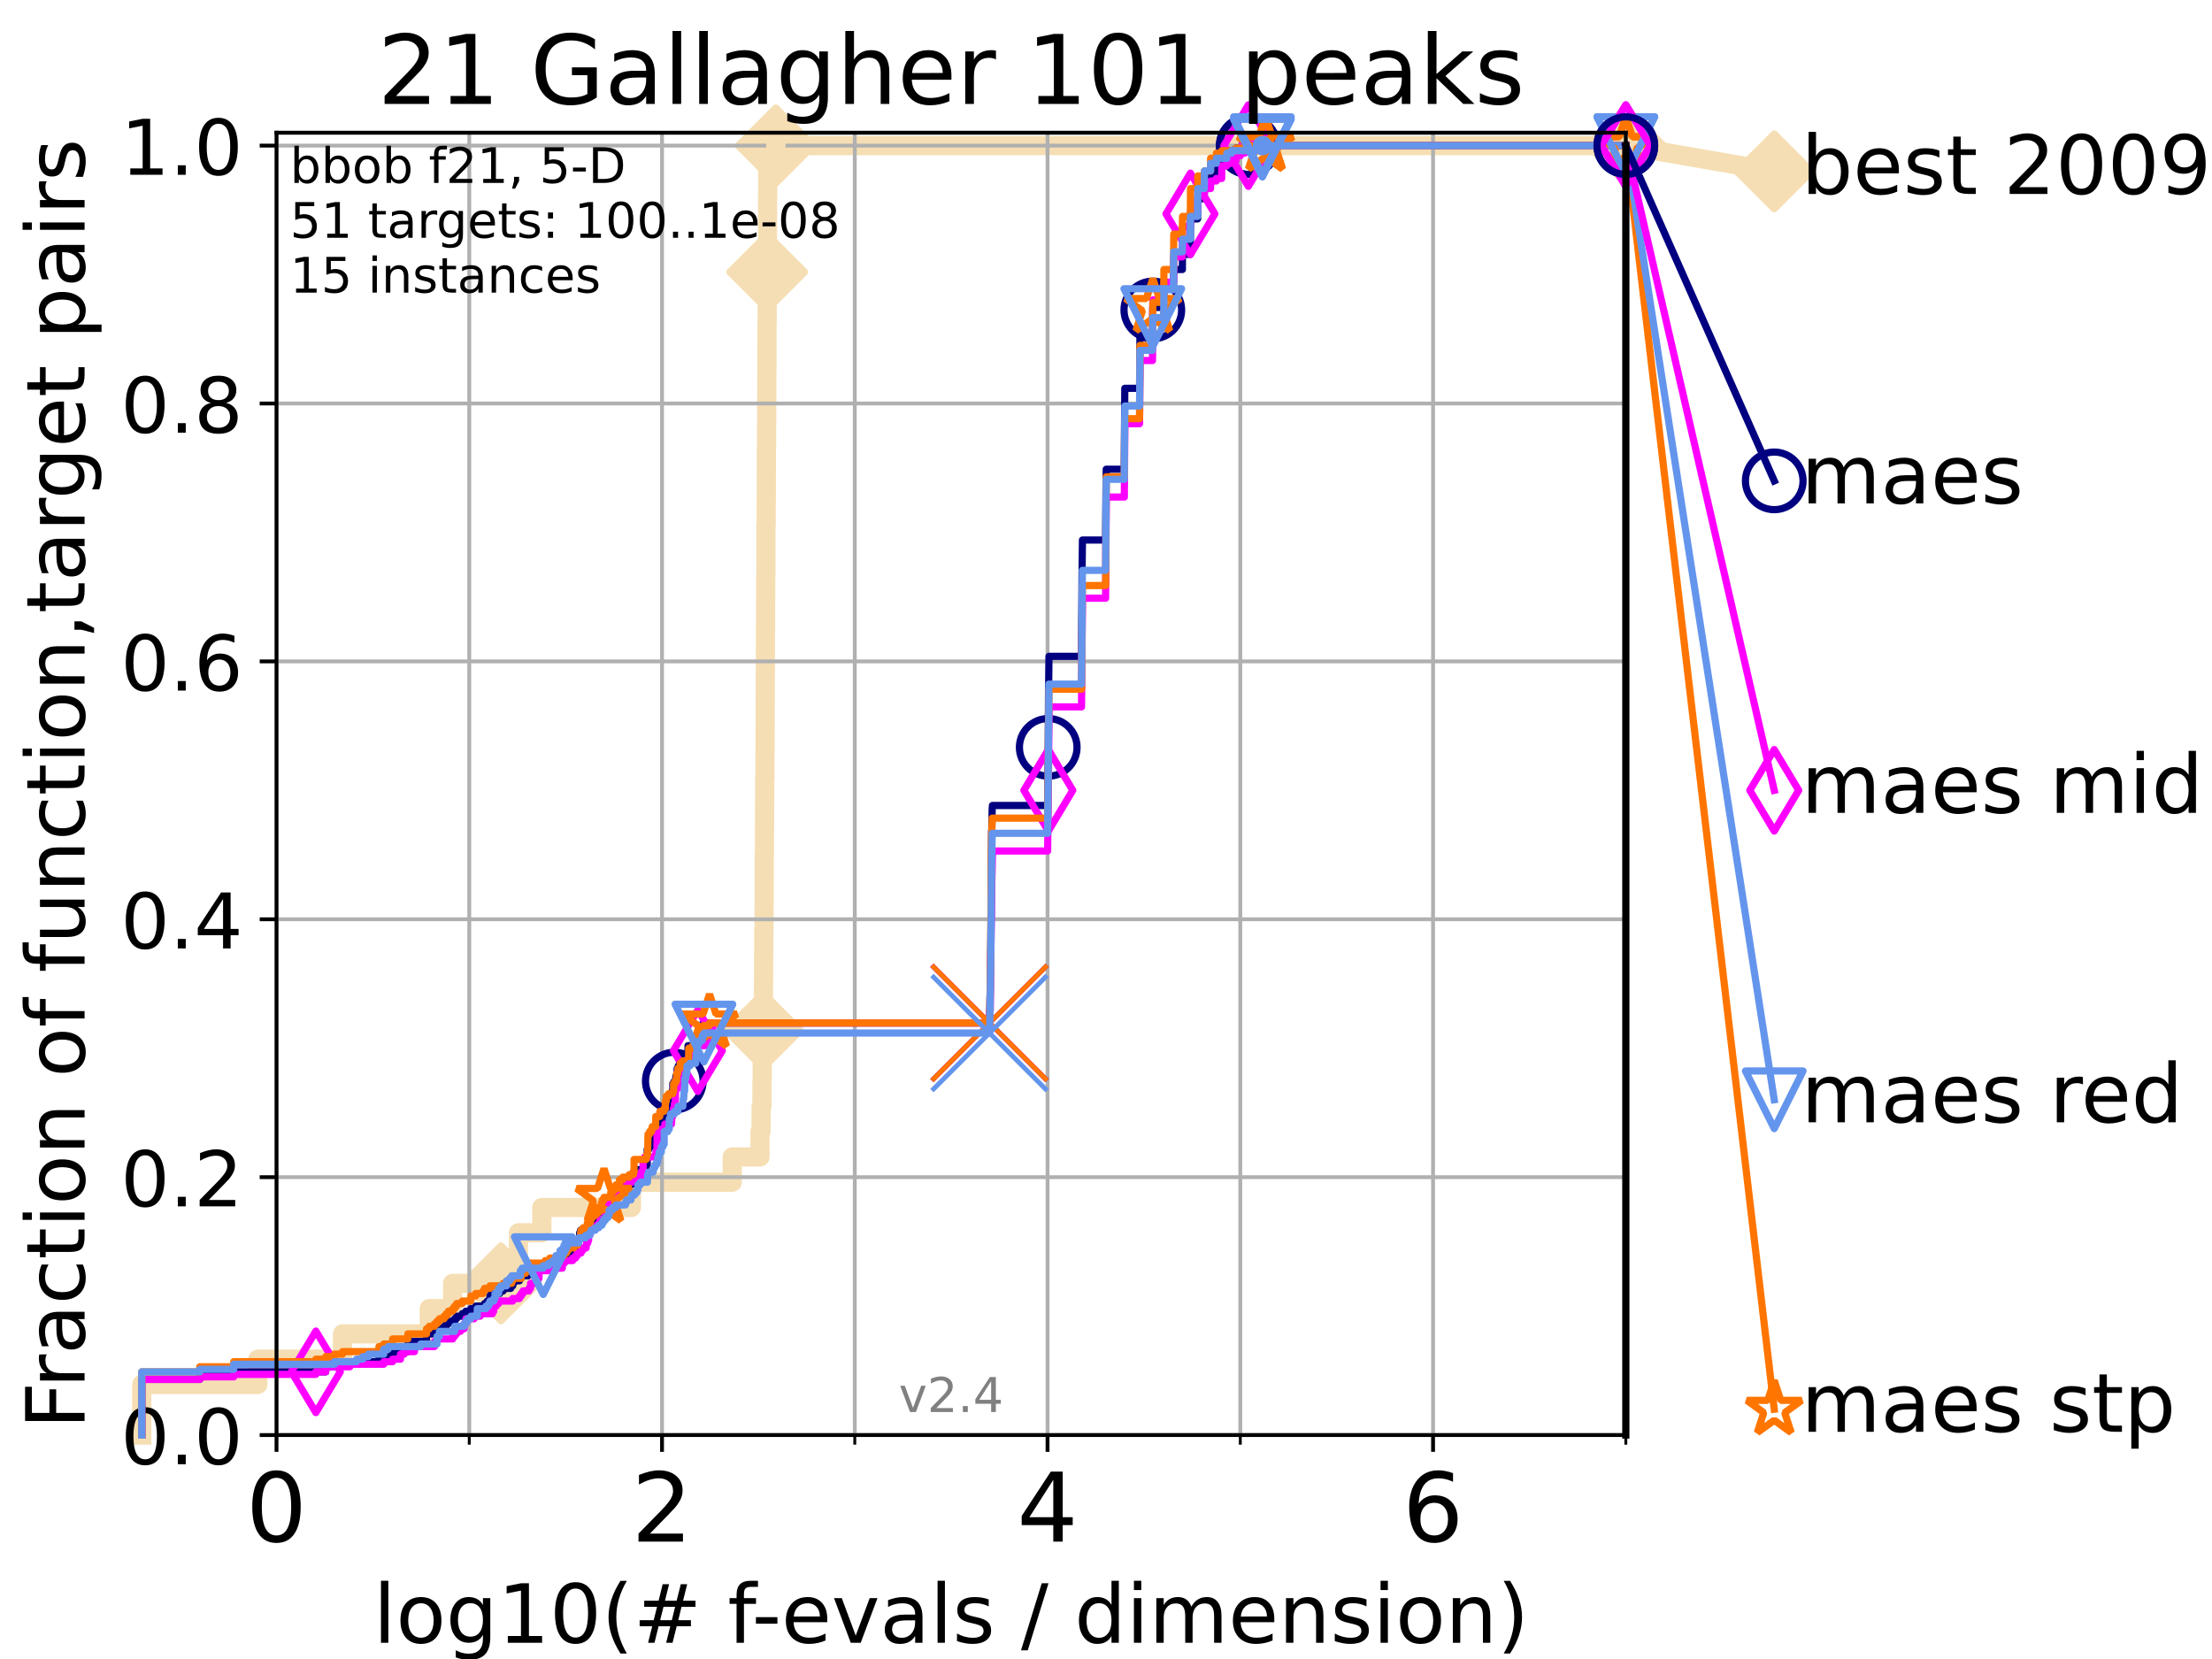 <?xml version="1.0" encoding="utf-8" standalone="no"?>
<!DOCTYPE svg PUBLIC "-//W3C//DTD SVG 1.1//EN"
  "http://www.w3.org/Graphics/SVG/1.1/DTD/svg11.dtd">
<!-- Created with matplotlib (https://matplotlib.org/) -->
<svg height="345.6pt" version="1.1" viewBox="0 0 460.8 345.6" width="460.8pt" xmlns="http://www.w3.org/2000/svg" xmlns:xlink="http://www.w3.org/1999/xlink">
 <defs>
  <style type="text/css">*{stroke-linecap:butt;stroke-linejoin:round;}</style>
 </defs>
 <g id="figure_1">
  <g id="patch_1">
   <path d="M 0 345.6 
L 460.8 345.6 
L 460.8 0 
L 0 0 
z
" style="fill:#ffffff;"/>
  </g>
  <g id="axes_1">
   <g id="patch_2">
    <path d="M 57.6 298.944 
L 338.688 298.944 
L 338.688 27.648 
L 57.6 27.648 
z
" style="fill:#ffffff;"/>
   </g>
   <g id="line2d_1">
    <path d="M 29.533 298.944 
L 29.533 288.41 
L 53.709 288.41 
L 53.709 283.143 
L 71.35 283.143 
L 71.35 277.877 
L 89.419 277.877 
L 89.419 272.61 
L 94.295 272.61 
L 94.295 267.343 
L 104.355 267.343 
L 104.355 262.076 
L 108.006 262.076 
L 108.006 256.809 
L 112.877 256.809 
L 112.877 251.542 
L 131.541 251.542 
L 131.541 246.275 
L 152.542 246.275 
L 152.542 241.009 
L 158.326 241.009 
L 158.326 235.742 
L 158.551 235.742 
L 158.551 230.475 
L 158.732 230.475 
L 158.732 225.208 
L 158.785 225.208 
L 158.785 219.941 
L 158.984 219.941 
L 158.984 214.674 
L 159.015 214.674 
L 159.015 209.407 
L 159.046 209.407 
L 159.046 204.141 
L 159.077 204.141 
L 159.077 198.874 
L 159.108 198.874 
L 159.108 193.607 
L 159.17 193.607 
L 159.17 188.34 
L 159.191 188.34 
L 159.191 183.073 
L 159.201 183.073 
L 159.201 177.806 
L 159.253 177.806 
L 159.253 172.539 
L 159.273 172.539 
L 159.273 167.272 
L 159.304 167.272 
L 159.304 162.006 
L 159.355 162.006 
L 159.355 156.739 
L 159.375 156.739 
L 159.375 151.472 
L 159.396 151.472 
L 159.396 146.205 
L 159.416 146.205 
L 159.416 140.938 
L 159.436 140.938 
L 159.436 135.671 
L 159.457 135.671 
L 159.457 130.404 
L 159.487 130.404 
L 159.487 125.138 
L 159.517 125.138 
L 159.517 119.871 
L 159.548 119.871 
L 159.548 109.337 
L 159.608 109.337 
L 159.608 104.07 
L 159.638 104.07 
L 159.638 98.803 
L 159.648 98.803 
L 159.648 93.536 
L 159.688 93.536 
L 159.688 88.27 
L 159.718 88.27 
L 159.718 83.003 
L 159.738 83.003 
L 159.738 77.736 
L 159.768 77.736 
L 159.768 72.469 
L 159.778 72.469 
L 159.778 67.202 
L 159.808 67.202 
L 159.808 61.935 
L 159.828 61.935 
L 159.828 56.668 
L 159.848 56.668 
L 159.848 51.402 
L 159.877 51.402 
L 159.877 46.135 
L 159.897 46.135 
L 159.897 40.868 
L 159.927 40.868 
L 159.927 35.601 
L 161.609 35.601 
L 161.609 30.334 
L 338.688 30.334 
" style="fill:none;stroke:#f5deb3;stroke-linecap:square;stroke-width:4;"/>
   </g>
   <g id="line2d_2">
    <defs>
     <path d="M -0 7.778 
L 7.778 0 
L 0 -7.778 
L -7.778 -0 
z
" id="m5d5e335786" style="stroke:#f5deb3;stroke-linejoin:miter;stroke-width:1.5;"/>
    </defs>
    <g>
     <use style="fill:#f5deb3;stroke:#f5deb3;stroke-linejoin:miter;stroke-width:1.5;" x="104.355" xlink:href="#m5d5e335786" y="267.343"/>
     <use style="fill:#f5deb3;stroke:#f5deb3;stroke-linejoin:miter;stroke-width:1.5;" x="158.984" xlink:href="#m5d5e335786" y="214.674"/>
     <use style="fill:#f5deb3;stroke:#f5deb3;stroke-linejoin:miter;stroke-width:1.5;" x="159.828" xlink:href="#m5d5e335786" y="56.668"/>
     <use style="fill:#f5deb3;stroke:#f5deb3;stroke-linejoin:miter;stroke-width:1.5;" x="161.609" xlink:href="#m5d5e335786" y="30.334"/>
     <use style="fill:#f5deb3;stroke:#f5deb3;stroke-linejoin:miter;stroke-width:1.5;" x="161.609" xlink:href="#m5d5e335786" y="30.334"/>
     <use style="fill:#f5deb3;stroke:#f5deb3;stroke-linejoin:miter;stroke-width:1.5;" x="338.688" xlink:href="#m5d5e335786" y="30.334"/>
    </g>
   </g>
   <g id="line2d_3">
    <path style="fill:none;stroke:#f5deb3;stroke-linecap:square;stroke-width:4;"/>
    <g/>
   </g>
   <g id="line2d_4">
    <path d="M 338.688 30.334 
L 369.608 35.706 
" style="fill:none;stroke:#f5deb3;stroke-linecap:square;stroke-width:4;"/>
    <g>
     <use style="fill:#f5deb3;stroke:#f5deb3;stroke-linejoin:miter;stroke-width:1.5;" x="338.688" xlink:href="#m5d5e335786" y="30.334"/>
     <use style="fill:#f5deb3;stroke:#f5deb3;stroke-linejoin:miter;stroke-width:1.5;" x="369.608" xlink:href="#m5d5e335786" y="35.706"/>
    </g>
   </g>
   <g id="matplotlib.axis_1">
    <g id="xtick_1">
     <g id="line2d_5">
      <path clip-path="url(#pdf76ff29e7)" d="M 57.6 298.944 
L 57.6 27.648 
" style="fill:none;stroke:#b0b0b0;stroke-linecap:square;stroke-width:0.8;"/>
     </g>
     <g id="line2d_6">
      <defs>
       <path d="M 0 0 
L 0 3.5 
" id="md6a44f0208" style="stroke:#000000;stroke-width:0.8;"/>
      </defs>
      <g>
       <use style="stroke:#000000;stroke-width:0.8;" x="57.6" xlink:href="#md6a44f0208" y="298.944"/>
      </g>
     </g>
     <g id="text_1">
      <!-- 0 -->
      <g transform="translate(51.237 321.141)scale(0.2 -0.2)">
       <defs>
        <path d="M 31.781 66.406 
Q 24.172 66.406 20.328 58.906 
Q 16.5 51.422 16.5 36.375 
Q 16.5 21.391 20.328 13.891 
Q 24.172 6.391 31.781 6.391 
Q 39.453 6.391 43.281 13.891 
Q 47.125 21.391 47.125 36.375 
Q 47.125 51.422 43.281 58.906 
Q 39.453 66.406 31.781 66.406 
z
M 31.781 74.219 
Q 44.047 74.219 50.516 64.516 
Q 56.984 54.828 56.984 36.375 
Q 56.984 17.969 50.516 8.266 
Q 44.047 -1.422 31.781 -1.422 
Q 19.531 -1.422 13.062 8.266 
Q 6.594 17.969 6.594 36.375 
Q 6.594 54.828 13.062 64.516 
Q 19.531 74.219 31.781 74.219 
z
" id="DejaVuSans-48"/>
       </defs>
       <use xlink:href="#DejaVuSans-48"/>
      </g>
     </g>
    </g>
    <g id="xtick_2">
     <g id="line2d_7">
      <path clip-path="url(#pdf76ff29e7)" d="M 137.911 298.944 
L 137.911 27.648 
" style="fill:none;stroke:#b0b0b0;stroke-linecap:square;stroke-width:0.8;"/>
     </g>
     <g id="line2d_8">
      <g>
       <use style="stroke:#000000;stroke-width:0.8;" x="137.911" xlink:href="#md6a44f0208" y="298.944"/>
      </g>
     </g>
     <g id="text_2">
      <!-- 2 -->
      <g transform="translate(131.548 321.141)scale(0.2 -0.2)">
       <defs>
        <path d="M 19.188 8.297 
L 53.609 8.297 
L 53.609 0 
L 7.328 0 
L 7.328 8.297 
Q 12.938 14.109 22.625 23.891 
Q 32.328 33.688 34.812 36.531 
Q 39.547 41.844 41.422 45.531 
Q 43.312 49.219 43.312 52.781 
Q 43.312 58.594 39.234 62.25 
Q 35.156 65.922 28.609 65.922 
Q 23.969 65.922 18.812 64.312 
Q 13.672 62.703 7.812 59.422 
L 7.812 69.391 
Q 13.766 71.781 18.938 73 
Q 24.125 74.219 28.422 74.219 
Q 39.75 74.219 46.484 68.547 
Q 53.219 62.891 53.219 53.422 
Q 53.219 48.922 51.531 44.891 
Q 49.859 40.875 45.406 35.406 
Q 44.188 33.984 37.641 27.219 
Q 31.109 20.453 19.188 8.297 
z
" id="DejaVuSans-50"/>
       </defs>
       <use xlink:href="#DejaVuSans-50"/>
      </g>
     </g>
    </g>
    <g id="xtick_3">
     <g id="line2d_9">
      <path clip-path="url(#pdf76ff29e7)" d="M 218.222 298.944 
L 218.222 27.648 
" style="fill:none;stroke:#b0b0b0;stroke-linecap:square;stroke-width:0.8;"/>
     </g>
     <g id="line2d_10">
      <g>
       <use style="stroke:#000000;stroke-width:0.8;" x="218.222" xlink:href="#md6a44f0208" y="298.944"/>
      </g>
     </g>
     <g id="text_3">
      <!-- 4 -->
      <g transform="translate(211.859 321.141)scale(0.2 -0.2)">
       <defs>
        <path d="M 37.797 64.312 
L 12.891 25.391 
L 37.797 25.391 
z
M 35.203 72.906 
L 47.609 72.906 
L 47.609 25.391 
L 58.016 25.391 
L 58.016 17.188 
L 47.609 17.188 
L 47.609 0 
L 37.797 0 
L 37.797 17.188 
L 4.891 17.188 
L 4.891 26.703 
z
" id="DejaVuSans-52"/>
       </defs>
       <use xlink:href="#DejaVuSans-52"/>
      </g>
     </g>
    </g>
    <g id="xtick_4">
     <g id="line2d_11">
      <path clip-path="url(#pdf76ff29e7)" d="M 298.533 298.944 
L 298.533 27.648 
" style="fill:none;stroke:#b0b0b0;stroke-linecap:square;stroke-width:0.8;"/>
     </g>
     <g id="line2d_12">
      <g>
       <use style="stroke:#000000;stroke-width:0.8;" x="298.533" xlink:href="#md6a44f0208" y="298.944"/>
      </g>
     </g>
     <g id="text_4">
      <!-- 6 -->
      <g transform="translate(292.17 321.141)scale(0.2 -0.2)">
       <defs>
        <path d="M 33.016 40.375 
Q 26.375 40.375 22.484 35.828 
Q 18.609 31.297 18.609 23.391 
Q 18.609 15.531 22.484 10.953 
Q 26.375 6.391 33.016 6.391 
Q 39.656 6.391 43.531 10.953 
Q 47.406 15.531 47.406 23.391 
Q 47.406 31.297 43.531 35.828 
Q 39.656 40.375 33.016 40.375 
z
M 52.594 71.297 
L 52.594 62.312 
Q 48.875 64.062 45.094 64.984 
Q 41.312 65.922 37.594 65.922 
Q 27.828 65.922 22.672 59.328 
Q 17.531 52.734 16.797 39.406 
Q 19.672 43.656 24.016 45.922 
Q 28.375 48.188 33.594 48.188 
Q 44.578 48.188 50.953 41.516 
Q 57.328 34.859 57.328 23.391 
Q 57.328 12.156 50.688 5.359 
Q 44.047 -1.422 33.016 -1.422 
Q 20.359 -1.422 13.672 8.266 
Q 6.984 17.969 6.984 36.375 
Q 6.984 53.656 15.188 63.938 
Q 23.391 74.219 37.203 74.219 
Q 40.922 74.219 44.703 73.484 
Q 48.484 72.75 52.594 71.297 
z
" id="DejaVuSans-54"/>
       </defs>
       <use xlink:href="#DejaVuSans-54"/>
      </g>
     </g>
    </g>
    <g id="xtick_5">
     <g id="line2d_13">
      <path clip-path="url(#pdf76ff29e7)" d="M 97.755 298.944 
L 97.755 27.648 
" style="fill:none;stroke:#b0b0b0;stroke-linecap:square;stroke-width:0.8;"/>
     </g>
     <g id="line2d_14">
      <defs>
       <path d="M 0 0 
L 0 2 
" id="m0d5dff2ed6" style="stroke:#000000;stroke-width:0.6;"/>
      </defs>
      <g>
       <use style="stroke:#000000;stroke-width:0.6;" x="97.755" xlink:href="#m0d5dff2ed6" y="298.944"/>
      </g>
     </g>
    </g>
    <g id="xtick_6">
     <g id="line2d_15">
      <path clip-path="url(#pdf76ff29e7)" d="M 178.066 298.944 
L 178.066 27.648 
" style="fill:none;stroke:#b0b0b0;stroke-linecap:square;stroke-width:0.8;"/>
     </g>
     <g id="line2d_16">
      <g>
       <use style="stroke:#000000;stroke-width:0.6;" x="178.066" xlink:href="#m0d5dff2ed6" y="298.944"/>
      </g>
     </g>
    </g>
    <g id="xtick_7">
     <g id="line2d_17">
      <path clip-path="url(#pdf76ff29e7)" d="M 258.377 298.944 
L 258.377 27.648 
" style="fill:none;stroke:#b0b0b0;stroke-linecap:square;stroke-width:0.8;"/>
     </g>
     <g id="line2d_18">
      <g>
       <use style="stroke:#000000;stroke-width:0.6;" x="258.377" xlink:href="#m0d5dff2ed6" y="298.944"/>
      </g>
     </g>
    </g>
    <g id="xtick_8">
     <g id="line2d_19">
      <path clip-path="url(#pdf76ff29e7)" d="M 338.688 298.944 
L 338.688 27.648 
" style="fill:none;stroke:#b0b0b0;stroke-linecap:square;stroke-width:0.8;"/>
     </g>
     <g id="line2d_20">
      <g>
       <use style="stroke:#000000;stroke-width:0.6;" x="338.688" xlink:href="#m0d5dff2ed6" y="298.944"/>
      </g>
     </g>
    </g>
    <g id="text_5">
     <!-- log10(# f-evals / dimension) -->
     <g transform="translate(77.764 342.218)scale(0.17 -0.17)">
      <defs>
       <path d="M 9.422 75.984 
L 18.406 75.984 
L 18.406 0 
L 9.422 0 
z
" id="DejaVuSans-108"/>
       <path d="M 30.609 48.391 
Q 23.391 48.391 19.188 42.75 
Q 14.984 37.109 14.984 27.297 
Q 14.984 17.484 19.156 11.844 
Q 23.344 6.203 30.609 6.203 
Q 37.797 6.203 41.984 11.859 
Q 46.188 17.531 46.188 27.297 
Q 46.188 37.016 41.984 42.703 
Q 37.797 48.391 30.609 48.391 
z
M 30.609 56 
Q 42.328 56 49.016 48.375 
Q 55.719 40.766 55.719 27.297 
Q 55.719 13.875 49.016 6.219 
Q 42.328 -1.422 30.609 -1.422 
Q 18.844 -1.422 12.172 6.219 
Q 5.516 13.875 5.516 27.297 
Q 5.516 40.766 12.172 48.375 
Q 18.844 56 30.609 56 
z
" id="DejaVuSans-111"/>
       <path d="M 45.406 27.984 
Q 45.406 37.75 41.375 43.109 
Q 37.359 48.484 30.078 48.484 
Q 22.859 48.484 18.828 43.109 
Q 14.797 37.75 14.797 27.984 
Q 14.797 18.266 18.828 12.891 
Q 22.859 7.516 30.078 7.516 
Q 37.359 7.516 41.375 12.891 
Q 45.406 18.266 45.406 27.984 
z
M 54.391 6.781 
Q 54.391 -7.172 48.188 -13.984 
Q 42 -20.797 29.203 -20.797 
Q 24.469 -20.797 20.266 -20.094 
Q 16.062 -19.391 12.109 -17.922 
L 12.109 -9.188 
Q 16.062 -11.328 19.922 -12.344 
Q 23.781 -13.375 27.781 -13.375 
Q 36.625 -13.375 41.016 -8.766 
Q 45.406 -4.156 45.406 5.172 
L 45.406 9.625 
Q 42.625 4.781 38.281 2.391 
Q 33.938 0 27.875 0 
Q 17.828 0 11.672 7.656 
Q 5.516 15.328 5.516 27.984 
Q 5.516 40.672 11.672 48.328 
Q 17.828 56 27.875 56 
Q 33.938 56 38.281 53.609 
Q 42.625 51.219 45.406 46.391 
L 45.406 54.688 
L 54.391 54.688 
z
" id="DejaVuSans-103"/>
       <path d="M 12.406 8.297 
L 28.516 8.297 
L 28.516 63.922 
L 10.984 60.406 
L 10.984 69.391 
L 28.422 72.906 
L 38.281 72.906 
L 38.281 8.297 
L 54.391 8.297 
L 54.391 0 
L 12.406 0 
z
" id="DejaVuSans-49"/>
       <path d="M 31 75.875 
Q 24.469 64.656 21.281 53.656 
Q 18.109 42.672 18.109 31.391 
Q 18.109 20.125 21.312 9.062 
Q 24.516 -2 31 -13.188 
L 23.188 -13.188 
Q 15.875 -1.703 12.234 9.375 
Q 8.594 20.453 8.594 31.391 
Q 8.594 42.281 12.203 53.312 
Q 15.828 64.359 23.188 75.875 
z
" id="DejaVuSans-40"/>
       <path d="M 51.125 44 
L 36.922 44 
L 32.812 27.688 
L 47.125 27.688 
z
M 43.797 71.781 
L 38.719 51.516 
L 52.984 51.516 
L 58.109 71.781 
L 65.922 71.781 
L 60.891 51.516 
L 76.125 51.516 
L 76.125 44 
L 58.984 44 
L 54.984 27.688 
L 70.516 27.688 
L 70.516 20.219 
L 53.078 20.219 
L 48 0 
L 40.188 0 
L 45.219 20.219 
L 30.906 20.219 
L 25.875 0 
L 18.016 0 
L 23.094 20.219 
L 7.719 20.219 
L 7.719 27.688 
L 24.906 27.688 
L 29 44 
L 13.281 44 
L 13.281 51.516 
L 30.906 51.516 
L 35.891 71.781 
z
" id="DejaVuSans-35"/>
       <path id="DejaVuSans-32"/>
       <path d="M 37.109 75.984 
L 37.109 68.5 
L 28.516 68.5 
Q 23.688 68.5 21.797 66.547 
Q 19.922 64.594 19.922 59.516 
L 19.922 54.688 
L 34.719 54.688 
L 34.719 47.703 
L 19.922 47.703 
L 19.922 0 
L 10.891 0 
L 10.891 47.703 
L 2.297 47.703 
L 2.297 54.688 
L 10.891 54.688 
L 10.891 58.5 
Q 10.891 67.625 15.141 71.797 
Q 19.391 75.984 28.609 75.984 
z
" id="DejaVuSans-102"/>
       <path d="M 4.891 31.391 
L 31.203 31.391 
L 31.203 23.391 
L 4.891 23.391 
z
" id="DejaVuSans-45"/>
       <path d="M 56.203 29.594 
L 56.203 25.203 
L 14.891 25.203 
Q 15.484 15.922 20.484 11.062 
Q 25.484 6.203 34.422 6.203 
Q 39.594 6.203 44.453 7.469 
Q 49.312 8.734 54.109 11.281 
L 54.109 2.781 
Q 49.266 0.734 44.188 -0.344 
Q 39.109 -1.422 33.891 -1.422 
Q 20.797 -1.422 13.156 6.188 
Q 5.516 13.812 5.516 26.812 
Q 5.516 40.234 12.766 48.109 
Q 20.016 56 32.328 56 
Q 43.359 56 49.781 48.891 
Q 56.203 41.797 56.203 29.594 
z
M 47.219 32.234 
Q 47.125 39.594 43.094 43.984 
Q 39.062 48.391 32.422 48.391 
Q 24.906 48.391 20.391 44.141 
Q 15.875 39.891 15.188 32.172 
z
" id="DejaVuSans-101"/>
       <path d="M 2.984 54.688 
L 12.5 54.688 
L 29.594 8.797 
L 46.688 54.688 
L 56.203 54.688 
L 35.688 0 
L 23.484 0 
z
" id="DejaVuSans-118"/>
       <path d="M 34.281 27.484 
Q 23.391 27.484 19.188 25 
Q 14.984 22.516 14.984 16.5 
Q 14.984 11.719 18.141 8.906 
Q 21.297 6.109 26.703 6.109 
Q 34.188 6.109 38.703 11.406 
Q 43.219 16.703 43.219 25.484 
L 43.219 27.484 
z
M 52.203 31.203 
L 52.203 0 
L 43.219 0 
L 43.219 8.297 
Q 40.141 3.328 35.547 0.953 
Q 30.953 -1.422 24.312 -1.422 
Q 15.922 -1.422 10.953 3.297 
Q 6 8.016 6 15.922 
Q 6 25.141 12.172 29.828 
Q 18.359 34.516 30.609 34.516 
L 43.219 34.516 
L 43.219 35.406 
Q 43.219 41.609 39.141 45 
Q 35.062 48.391 27.688 48.391 
Q 23 48.391 18.547 47.266 
Q 14.109 46.141 10.016 43.891 
L 10.016 52.203 
Q 14.938 54.109 19.578 55.047 
Q 24.219 56 28.609 56 
Q 40.484 56 46.344 49.844 
Q 52.203 43.703 52.203 31.203 
z
" id="DejaVuSans-97"/>
       <path d="M 44.281 53.078 
L 44.281 44.578 
Q 40.484 46.531 36.375 47.5 
Q 32.281 48.484 27.875 48.484 
Q 21.188 48.484 17.844 46.438 
Q 14.5 44.391 14.5 40.281 
Q 14.5 37.156 16.891 35.375 
Q 19.281 33.594 26.516 31.984 
L 29.594 31.297 
Q 39.156 29.25 43.188 25.516 
Q 47.219 21.781 47.219 15.094 
Q 47.219 7.469 41.188 3.016 
Q 35.156 -1.422 24.609 -1.422 
Q 20.219 -1.422 15.453 -0.562 
Q 10.688 0.297 5.422 2 
L 5.422 11.281 
Q 10.406 8.688 15.234 7.391 
Q 20.062 6.109 24.812 6.109 
Q 31.156 6.109 34.562 8.281 
Q 37.984 10.453 37.984 14.406 
Q 37.984 18.062 35.516 20.016 
Q 33.062 21.969 24.703 23.781 
L 21.578 24.516 
Q 13.234 26.266 9.516 29.906 
Q 5.812 33.547 5.812 39.891 
Q 5.812 47.609 11.281 51.797 
Q 16.75 56 26.812 56 
Q 31.781 56 36.172 55.266 
Q 40.578 54.547 44.281 53.078 
z
" id="DejaVuSans-115"/>
       <path d="M 25.391 72.906 
L 33.688 72.906 
L 8.297 -9.281 
L 0 -9.281 
z
" id="DejaVuSans-47"/>
       <path d="M 45.406 46.391 
L 45.406 75.984 
L 54.391 75.984 
L 54.391 0 
L 45.406 0 
L 45.406 8.203 
Q 42.578 3.328 38.25 0.953 
Q 33.938 -1.422 27.875 -1.422 
Q 17.969 -1.422 11.734 6.484 
Q 5.516 14.406 5.516 27.297 
Q 5.516 40.188 11.734 48.094 
Q 17.969 56 27.875 56 
Q 33.938 56 38.25 53.625 
Q 42.578 51.266 45.406 46.391 
z
M 14.797 27.297 
Q 14.797 17.391 18.875 11.75 
Q 22.953 6.109 30.078 6.109 
Q 37.203 6.109 41.297 11.75 
Q 45.406 17.391 45.406 27.297 
Q 45.406 37.203 41.297 42.844 
Q 37.203 48.484 30.078 48.484 
Q 22.953 48.484 18.875 42.844 
Q 14.797 37.203 14.797 27.297 
z
" id="DejaVuSans-100"/>
       <path d="M 9.422 54.688 
L 18.406 54.688 
L 18.406 0 
L 9.422 0 
z
M 9.422 75.984 
L 18.406 75.984 
L 18.406 64.594 
L 9.422 64.594 
z
" id="DejaVuSans-105"/>
       <path d="M 52 44.188 
Q 55.375 50.25 60.062 53.125 
Q 64.75 56 71.094 56 
Q 79.641 56 84.281 50.016 
Q 88.922 44.047 88.922 33.016 
L 88.922 0 
L 79.891 0 
L 79.891 32.719 
Q 79.891 40.578 77.094 44.375 
Q 74.312 48.188 68.609 48.188 
Q 61.625 48.188 57.562 43.547 
Q 53.516 38.922 53.516 30.906 
L 53.516 0 
L 44.484 0 
L 44.484 32.719 
Q 44.484 40.625 41.703 44.406 
Q 38.922 48.188 33.109 48.188 
Q 26.219 48.188 22.156 43.531 
Q 18.109 38.875 18.109 30.906 
L 18.109 0 
L 9.078 0 
L 9.078 54.688 
L 18.109 54.688 
L 18.109 46.188 
Q 21.188 51.219 25.484 53.609 
Q 29.781 56 35.688 56 
Q 41.656 56 45.828 52.969 
Q 50 49.953 52 44.188 
z
" id="DejaVuSans-109"/>
       <path d="M 54.891 33.016 
L 54.891 0 
L 45.906 0 
L 45.906 32.719 
Q 45.906 40.484 42.875 44.328 
Q 39.844 48.188 33.797 48.188 
Q 26.516 48.188 22.312 43.547 
Q 18.109 38.922 18.109 30.906 
L 18.109 0 
L 9.078 0 
L 9.078 54.688 
L 18.109 54.688 
L 18.109 46.188 
Q 21.344 51.125 25.703 53.562 
Q 30.078 56 35.797 56 
Q 45.219 56 50.047 50.172 
Q 54.891 44.344 54.891 33.016 
z
" id="DejaVuSans-110"/>
       <path d="M 8.016 75.875 
L 15.828 75.875 
Q 23.141 64.359 26.781 53.312 
Q 30.422 42.281 30.422 31.391 
Q 30.422 20.453 26.781 9.375 
Q 23.141 -1.703 15.828 -13.188 
L 8.016 -13.188 
Q 14.5 -2 17.703 9.062 
Q 20.906 20.125 20.906 31.391 
Q 20.906 42.672 17.703 53.656 
Q 14.5 64.656 8.016 75.875 
z
" id="DejaVuSans-41"/>
      </defs>
      <use xlink:href="#DejaVuSans-108"/>
      <use x="27.783" xlink:href="#DejaVuSans-111"/>
      <use x="88.965" xlink:href="#DejaVuSans-103"/>
      <use x="152.441" xlink:href="#DejaVuSans-49"/>
      <use x="216.064" xlink:href="#DejaVuSans-48"/>
      <use x="279.688" xlink:href="#DejaVuSans-40"/>
      <use x="318.701" xlink:href="#DejaVuSans-35"/>
      <use x="402.49" xlink:href="#DejaVuSans-32"/>
      <use x="434.277" xlink:href="#DejaVuSans-102"/>
      <use x="463.982" xlink:href="#DejaVuSans-45"/>
      <use x="500.066" xlink:href="#DejaVuSans-101"/>
      <use x="561.59" xlink:href="#DejaVuSans-118"/>
      <use x="620.77" xlink:href="#DejaVuSans-97"/>
      <use x="682.049" xlink:href="#DejaVuSans-108"/>
      <use x="709.832" xlink:href="#DejaVuSans-115"/>
      <use x="761.932" xlink:href="#DejaVuSans-32"/>
      <use x="793.719" xlink:href="#DejaVuSans-47"/>
      <use x="827.41" xlink:href="#DejaVuSans-32"/>
      <use x="859.197" xlink:href="#DejaVuSans-100"/>
      <use x="922.674" xlink:href="#DejaVuSans-105"/>
      <use x="950.457" xlink:href="#DejaVuSans-109"/>
      <use x="1047.869" xlink:href="#DejaVuSans-101"/>
      <use x="1109.393" xlink:href="#DejaVuSans-110"/>
      <use x="1172.771" xlink:href="#DejaVuSans-115"/>
      <use x="1224.871" xlink:href="#DejaVuSans-105"/>
      <use x="1252.654" xlink:href="#DejaVuSans-111"/>
      <use x="1313.836" xlink:href="#DejaVuSans-110"/>
      <use x="1377.215" xlink:href="#DejaVuSans-41"/>
     </g>
    </g>
   </g>
   <g id="matplotlib.axis_2">
    <g id="ytick_1">
     <g id="line2d_21">
      <path clip-path="url(#pdf76ff29e7)" d="M 57.6 298.944 
L 338.688 298.944 
" style="fill:none;stroke:#b0b0b0;stroke-linecap:square;stroke-width:0.8;"/>
     </g>
     <g id="line2d_22">
      <defs>
       <path d="M 0 0 
L -3.5 0 
" id="m40c156fc29" style="stroke:#000000;stroke-width:0.8;"/>
      </defs>
      <g>
       <use style="stroke:#000000;stroke-width:0.8;" x="57.6" xlink:href="#m40c156fc29" y="298.944"/>
      </g>
     </g>
     <g id="text_6">
      <!-- 0.0 -->
      <g transform="translate(25.155 305.023)scale(0.16 -0.16)">
       <defs>
        <path d="M 10.688 12.406 
L 21 12.406 
L 21 0 
L 10.688 0 
z
" id="DejaVuSans-46"/>
       </defs>
       <use xlink:href="#DejaVuSans-48"/>
       <use x="63.623" xlink:href="#DejaVuSans-46"/>
       <use x="95.41" xlink:href="#DejaVuSans-48"/>
      </g>
     </g>
    </g>
    <g id="ytick_2">
     <g id="line2d_23">
      <path clip-path="url(#pdf76ff29e7)" d="M 57.6 245.222 
L 338.688 245.222 
" style="fill:none;stroke:#b0b0b0;stroke-linecap:square;stroke-width:0.8;"/>
     </g>
     <g id="line2d_24">
      <g>
       <use style="stroke:#000000;stroke-width:0.8;" x="57.6" xlink:href="#m40c156fc29" y="245.222"/>
      </g>
     </g>
     <g id="text_7">
      <!-- 0.2 -->
      <g transform="translate(25.155 251.301)scale(0.16 -0.16)">
       <use xlink:href="#DejaVuSans-48"/>
       <use x="63.623" xlink:href="#DejaVuSans-46"/>
       <use x="95.41" xlink:href="#DejaVuSans-50"/>
      </g>
     </g>
    </g>
    <g id="ytick_3">
     <g id="line2d_25">
      <path clip-path="url(#pdf76ff29e7)" d="M 57.6 191.5 
L 338.688 191.5 
" style="fill:none;stroke:#b0b0b0;stroke-linecap:square;stroke-width:0.8;"/>
     </g>
     <g id="line2d_26">
      <g>
       <use style="stroke:#000000;stroke-width:0.8;" x="57.6" xlink:href="#m40c156fc29" y="191.5"/>
      </g>
     </g>
     <g id="text_8">
      <!-- 0.4 -->
      <g transform="translate(25.155 197.579)scale(0.16 -0.16)">
       <use xlink:href="#DejaVuSans-48"/>
       <use x="63.623" xlink:href="#DejaVuSans-46"/>
       <use x="95.41" xlink:href="#DejaVuSans-52"/>
      </g>
     </g>
    </g>
    <g id="ytick_4">
     <g id="line2d_27">
      <path clip-path="url(#pdf76ff29e7)" d="M 57.6 137.778 
L 338.688 137.778 
" style="fill:none;stroke:#b0b0b0;stroke-linecap:square;stroke-width:0.8;"/>
     </g>
     <g id="line2d_28">
      <g>
       <use style="stroke:#000000;stroke-width:0.8;" x="57.6" xlink:href="#m40c156fc29" y="137.778"/>
      </g>
     </g>
     <g id="text_9">
      <!-- 0.6 -->
      <g transform="translate(25.155 143.857)scale(0.16 -0.16)">
       <use xlink:href="#DejaVuSans-48"/>
       <use x="63.623" xlink:href="#DejaVuSans-46"/>
       <use x="95.41" xlink:href="#DejaVuSans-54"/>
      </g>
     </g>
    </g>
    <g id="ytick_5">
     <g id="line2d_29">
      <path clip-path="url(#pdf76ff29e7)" d="M 57.6 84.056 
L 338.688 84.056 
" style="fill:none;stroke:#b0b0b0;stroke-linecap:square;stroke-width:0.8;"/>
     </g>
     <g id="line2d_30">
      <g>
       <use style="stroke:#000000;stroke-width:0.8;" x="57.6" xlink:href="#m40c156fc29" y="84.056"/>
      </g>
     </g>
     <g id="text_10">
      <!-- 0.8 -->
      <g transform="translate(25.155 90.135)scale(0.16 -0.16)">
       <defs>
        <path d="M 31.781 34.625 
Q 24.75 34.625 20.719 30.859 
Q 16.703 27.094 16.703 20.516 
Q 16.703 13.922 20.719 10.156 
Q 24.75 6.391 31.781 6.391 
Q 38.812 6.391 42.859 10.172 
Q 46.922 13.969 46.922 20.516 
Q 46.922 27.094 42.891 30.859 
Q 38.875 34.625 31.781 34.625 
z
M 21.922 38.812 
Q 15.578 40.375 12.031 44.719 
Q 8.5 49.078 8.5 55.328 
Q 8.5 64.062 14.719 69.141 
Q 20.953 74.219 31.781 74.219 
Q 42.672 74.219 48.875 69.141 
Q 55.078 64.062 55.078 55.328 
Q 55.078 49.078 51.531 44.719 
Q 48 40.375 41.703 38.812 
Q 48.828 37.156 52.797 32.312 
Q 56.781 27.484 56.781 20.516 
Q 56.781 9.906 50.312 4.234 
Q 43.844 -1.422 31.781 -1.422 
Q 19.734 -1.422 13.25 4.234 
Q 6.781 9.906 6.781 20.516 
Q 6.781 27.484 10.781 32.312 
Q 14.797 37.156 21.922 38.812 
z
M 18.312 54.391 
Q 18.312 48.734 21.844 45.562 
Q 25.391 42.391 31.781 42.391 
Q 38.141 42.391 41.719 45.562 
Q 45.312 48.734 45.312 54.391 
Q 45.312 60.062 41.719 63.234 
Q 38.141 66.406 31.781 66.406 
Q 25.391 66.406 21.844 63.234 
Q 18.312 60.062 18.312 54.391 
z
" id="DejaVuSans-56"/>
       </defs>
       <use xlink:href="#DejaVuSans-48"/>
       <use x="63.623" xlink:href="#DejaVuSans-46"/>
       <use x="95.41" xlink:href="#DejaVuSans-56"/>
      </g>
     </g>
    </g>
    <g id="ytick_6">
     <g id="line2d_31">
      <path clip-path="url(#pdf76ff29e7)" d="M 57.6 30.334 
L 338.688 30.334 
" style="fill:none;stroke:#b0b0b0;stroke-linecap:square;stroke-width:0.8;"/>
     </g>
     <g id="line2d_32">
      <g>
       <use style="stroke:#000000;stroke-width:0.8;" x="57.6" xlink:href="#m40c156fc29" y="30.334"/>
      </g>
     </g>
     <g id="text_11">
      <!-- 1.0 -->
      <g transform="translate(25.155 36.413)scale(0.16 -0.16)">
       <use xlink:href="#DejaVuSans-49"/>
       <use x="63.623" xlink:href="#DejaVuSans-46"/>
       <use x="95.41" xlink:href="#DejaVuSans-48"/>
      </g>
     </g>
    </g>
    <g id="text_12">
     <!-- Fraction of function,target pairs -->
     <g transform="translate(17.62 297.681)rotate(-90)scale(0.17 -0.17)">
      <defs>
       <path d="M 9.812 72.906 
L 51.703 72.906 
L 51.703 64.594 
L 19.672 64.594 
L 19.672 43.109 
L 48.578 43.109 
L 48.578 34.812 
L 19.672 34.812 
L 19.672 0 
L 9.812 0 
z
" id="DejaVuSans-70"/>
       <path d="M 41.109 46.297 
Q 39.594 47.172 37.812 47.578 
Q 36.031 48 33.891 48 
Q 26.266 48 22.188 43.047 
Q 18.109 38.094 18.109 28.812 
L 18.109 0 
L 9.078 0 
L 9.078 54.688 
L 18.109 54.688 
L 18.109 46.188 
Q 20.953 51.172 25.484 53.578 
Q 30.031 56 36.531 56 
Q 37.453 56 38.578 55.875 
Q 39.703 55.766 41.062 55.516 
z
" id="DejaVuSans-114"/>
       <path d="M 48.781 52.594 
L 48.781 44.188 
Q 44.969 46.297 41.141 47.344 
Q 37.312 48.391 33.406 48.391 
Q 24.656 48.391 19.812 42.844 
Q 14.984 37.312 14.984 27.297 
Q 14.984 17.281 19.812 11.734 
Q 24.656 6.203 33.406 6.203 
Q 37.312 6.203 41.141 7.25 
Q 44.969 8.297 48.781 10.406 
L 48.781 2.094 
Q 45.016 0.344 40.984 -0.531 
Q 36.969 -1.422 32.422 -1.422 
Q 20.062 -1.422 12.781 6.344 
Q 5.516 14.109 5.516 27.297 
Q 5.516 40.672 12.859 48.328 
Q 20.219 56 33.016 56 
Q 37.156 56 41.109 55.141 
Q 45.062 54.297 48.781 52.594 
z
" id="DejaVuSans-99"/>
       <path d="M 18.312 70.219 
L 18.312 54.688 
L 36.812 54.688 
L 36.812 47.703 
L 18.312 47.703 
L 18.312 18.016 
Q 18.312 11.328 20.141 9.422 
Q 21.969 7.516 27.594 7.516 
L 36.812 7.516 
L 36.812 0 
L 27.594 0 
Q 17.188 0 13.234 3.875 
Q 9.281 7.766 9.281 18.016 
L 9.281 47.703 
L 2.688 47.703 
L 2.688 54.688 
L 9.281 54.688 
L 9.281 70.219 
z
" id="DejaVuSans-116"/>
       <path d="M 8.5 21.578 
L 8.5 54.688 
L 17.484 54.688 
L 17.484 21.922 
Q 17.484 14.156 20.5 10.266 
Q 23.531 6.391 29.594 6.391 
Q 36.859 6.391 41.078 11.031 
Q 45.312 15.672 45.312 23.688 
L 45.312 54.688 
L 54.297 54.688 
L 54.297 0 
L 45.312 0 
L 45.312 8.406 
Q 42.047 3.422 37.719 1 
Q 33.406 -1.422 27.688 -1.422 
Q 18.266 -1.422 13.375 4.438 
Q 8.5 10.297 8.5 21.578 
z
M 31.109 56 
z
" id="DejaVuSans-117"/>
       <path d="M 11.719 12.406 
L 22.016 12.406 
L 22.016 4 
L 14.016 -11.625 
L 7.719 -11.625 
L 11.719 4 
z
" id="DejaVuSans-44"/>
       <path d="M 18.109 8.203 
L 18.109 -20.797 
L 9.078 -20.797 
L 9.078 54.688 
L 18.109 54.688 
L 18.109 46.391 
Q 20.953 51.266 25.266 53.625 
Q 29.594 56 35.594 56 
Q 45.562 56 51.781 48.094 
Q 58.016 40.188 58.016 27.297 
Q 58.016 14.406 51.781 6.484 
Q 45.562 -1.422 35.594 -1.422 
Q 29.594 -1.422 25.266 0.953 
Q 20.953 3.328 18.109 8.203 
z
M 48.688 27.297 
Q 48.688 37.203 44.609 42.844 
Q 40.531 48.484 33.406 48.484 
Q 26.266 48.484 22.188 42.844 
Q 18.109 37.203 18.109 27.297 
Q 18.109 17.391 22.188 11.75 
Q 26.266 6.109 33.406 6.109 
Q 40.531 6.109 44.609 11.75 
Q 48.688 17.391 48.688 27.297 
z
" id="DejaVuSans-112"/>
      </defs>
      <use xlink:href="#DejaVuSans-70"/>
      <use x="50.27" xlink:href="#DejaVuSans-114"/>
      <use x="91.383" xlink:href="#DejaVuSans-97"/>
      <use x="152.662" xlink:href="#DejaVuSans-99"/>
      <use x="207.643" xlink:href="#DejaVuSans-116"/>
      <use x="246.852" xlink:href="#DejaVuSans-105"/>
      <use x="274.635" xlink:href="#DejaVuSans-111"/>
      <use x="335.816" xlink:href="#DejaVuSans-110"/>
      <use x="399.195" xlink:href="#DejaVuSans-32"/>
      <use x="430.982" xlink:href="#DejaVuSans-111"/>
      <use x="492.164" xlink:href="#DejaVuSans-102"/>
      <use x="527.369" xlink:href="#DejaVuSans-32"/>
      <use x="559.156" xlink:href="#DejaVuSans-102"/>
      <use x="594.361" xlink:href="#DejaVuSans-117"/>
      <use x="657.74" xlink:href="#DejaVuSans-110"/>
      <use x="721.119" xlink:href="#DejaVuSans-99"/>
      <use x="776.1" xlink:href="#DejaVuSans-116"/>
      <use x="815.309" xlink:href="#DejaVuSans-105"/>
      <use x="843.092" xlink:href="#DejaVuSans-111"/>
      <use x="904.273" xlink:href="#DejaVuSans-110"/>
      <use x="967.652" xlink:href="#DejaVuSans-44"/>
      <use x="999.439" xlink:href="#DejaVuSans-116"/>
      <use x="1038.648" xlink:href="#DejaVuSans-97"/>
      <use x="1099.928" xlink:href="#DejaVuSans-114"/>
      <use x="1139.291" xlink:href="#DejaVuSans-103"/>
      <use x="1202.768" xlink:href="#DejaVuSans-101"/>
      <use x="1264.291" xlink:href="#DejaVuSans-116"/>
      <use x="1303.5" xlink:href="#DejaVuSans-32"/>
      <use x="1335.287" xlink:href="#DejaVuSans-112"/>
      <use x="1398.764" xlink:href="#DejaVuSans-97"/>
      <use x="1460.043" xlink:href="#DejaVuSans-105"/>
      <use x="1487.826" xlink:href="#DejaVuSans-114"/>
      <use x="1528.939" xlink:href="#DejaVuSans-115"/>
     </g>
    </g>
   </g>
   <g id="line2d_33">
    <defs>
     <path d="M 0 1.5 
C 0.398 1.5 0.779 1.342 1.061 1.061 
C 1.342 0.779 1.5 0.398 1.5 0 
C 1.5 -0.398 1.342 -0.779 1.061 -1.061 
C 0.779 -1.342 0.398 -1.5 0 -1.5 
C -0.398 -1.5 -0.779 -1.342 -1.061 -1.061 
C -1.342 -0.779 -1.5 -0.398 -1.5 0 
C -1.5 0.398 -1.342 0.779 -1.061 1.061 
C -0.779 1.342 -0.398 1.5 0 1.5 
z
" id="mab260c7857" style="stroke:#f5deb3;"/>
    </defs>
    <g>
     <use style="fill:#f5deb3;stroke:#f5deb3;" x="161.609" xlink:href="#mab260c7857" y="30.334"/>
     <use style="fill:#f5deb3;stroke:#f5deb3;" x="161.609" xlink:href="#mab260c7857" y="30.334"/>
    </g>
   </g>
   <g id="line2d_34">
    <defs>
     <path d="M 0 1.5 
C 0.398 1.5 0.779 1.342 1.061 1.061 
C 1.342 0.779 1.5 0.398 1.5 0 
C 1.5 -0.398 1.342 -0.779 1.061 -1.061 
C 0.779 -1.342 0.398 -1.5 0 -1.5 
C -0.398 -1.5 -0.779 -1.342 -1.061 -1.061 
C -1.342 -0.779 -1.5 -0.398 -1.5 0 
C -1.5 0.398 -1.342 0.779 -1.061 1.061 
C -0.779 1.342 -0.398 1.5 0 1.5 
z
" id="m249a88c508" style="stroke:#000080;"/>
    </defs>
    <g>
     <use style="fill:#000080;stroke:#000080;" x="260.051" xlink:href="#m249a88c508" y="30.334"/>
     <use style="fill:#000080;stroke:#000080;" x="260.051" xlink:href="#m249a88c508" y="30.334"/>
    </g>
   </g>
   <g id="line2d_35">
    <path d="M 29.533 298.944 
L 29.533 287.357 
L 41.621 287.357 
L 41.621 286.304 
L 48.692 286.304 
L 48.692 285.777 
L 67.851 285.777 
L 67.851 284.723 
L 69.688 284.723 
L 69.688 284.197 
L 71.35 284.197 
L 71.35 283.67 
L 78.942 283.67 
L 78.942 282.617 
L 81.776 282.617 
L 81.776 281.563 
L 84.956 281.563 
L 84.956 279.983 
L 85.667 279.983 
L 85.667 279.457 
L 88.847 279.457 
L 88.847 277.877 
L 90.509 277.877 
L 90.509 277.35 
L 91.535 277.35 
L 91.535 276.823 
L 92.504 276.823 
L 92.504 276.296 
L 92.969 276.296 
L 92.969 275.77 
L 93.422 275.77 
L 93.422 275.243 
L 94.715 275.243 
L 94.715 274.716 
L 95.125 274.716 
L 95.125 274.19 
L 96.301 274.19 
L 96.301 273.663 
L 97.044 273.663 
L 97.044 273.136 
L 98.101 273.136 
L 98.101 272.61 
L 99.098 272.61 
L 99.098 272.083 
L 100.935 272.083 
L 100.935 271.556 
L 101.507 271.556 
L 101.507 271.03 
L 102.06 271.03 
L 102.06 269.976 
L 102.331 269.976 
L 102.331 269.45 
L 104.115 269.45 
L 104.115 268.923 
L 104.826 268.923 
L 104.826 268.396 
L 106.383 268.396 
L 106.383 267.87 
L 106.803 267.87 
L 106.803 267.343 
L 107.009 267.343 
L 107.009 266.816 
L 108.199 266.816 
L 108.199 266.289 
L 108.578 266.289 
L 108.578 265.763 
L 110.017 265.763 
L 110.017 265.236 
L 110.359 265.236 
L 110.359 263.656 
L 113.454 263.656 
L 113.454 263.129 
L 115.206 263.129 
L 115.206 262.603 
L 116.323 262.603 
L 116.323 262.076 
L 117.373 262.076 
L 117.373 261.549 
L 117.931 261.549 
L 117.931 261.023 
L 119.402 261.023 
L 119.402 260.496 
L 120.094 260.496 
L 120.191 258.916 
L 120.477 258.916 
L 120.477 258.389 
L 120.666 258.389 
L 120.759 256.809 
L 120.945 256.809 
L 120.945 256.282 
L 122.277 256.282 
L 122.277 255.756 
L 122.782 255.756 
L 122.782 255.229 
L 122.948 255.229 
L 122.948 254.702 
L 123.274 254.702 
L 123.274 254.176 
L 123.908 254.176 
L 123.908 253.649 
L 124.063 253.649 
L 124.14 252.596 
L 125.183 252.596 
L 125.183 252.069 
L 125.683 252.069 
L 125.683 251.542 
L 127.1 251.542 
L 127.1 250.489 
L 127.548 250.489 
L 127.548 249.962 
L 127.985 249.962 
L 127.985 249.436 
L 128.944 249.436 
L 128.944 248.382 
L 129.63 248.382 
L 129.63 247.855 
L 130.612 247.855 
L 130.612 247.329 
L 130.927 247.329 
L 130.927 246.802 
L 131.541 246.802 
L 131.541 246.275 
L 131.79 246.275 
L 131.79 245.749 
L 131.938 245.749 
L 131.938 244.169 
L 132.279 244.169 
L 132.279 243.642 
L 134.492 243.642 
L 134.492 243.115 
L 134.619 243.115 
L 134.619 242.589 
L 134.829 242.589 
L 134.829 239.428 
L 135.159 239.428 
L 135.159 238.902 
L 135.562 238.902 
L 135.562 238.375 
L 135.721 238.375 
L 135.721 237.848 
L 136.419 237.848 
L 136.457 236.795 
L 137.308 236.795 
L 137.308 236.268 
L 137.451 236.268 
L 137.559 235.215 
L 137.841 235.215 
L 137.911 233.635 
L 138.119 233.635 
L 138.222 232.055 
L 138.46 232.055 
L 138.46 231.001 
L 139.058 231.001 
L 139.123 229.421 
L 139.285 229.421 
L 139.285 228.895 
L 139.918 228.895 
L 140.011 227.315 
L 140.165 227.315 
L 140.165 225.735 
L 140.469 225.735 
L 140.469 225.208 
L 140.797 225.208 
L 140.797 224.155 
L 141.061 224.155 
L 141.061 222.575 
L 141.293 222.575 
L 141.293 222.048 
L 141.549 222.048 
L 141.549 220.994 
L 142.052 220.994 
L 142.052 220.468 
L 143.299 220.468 
L 143.324 217.834 
L 144.558 217.834 
L 144.558 217.308 
L 144.912 217.308 
L 144.912 216.781 
L 145.282 216.781 
L 145.282 216.254 
L 145.777 216.254 
L 145.777 215.728 
L 145.91 215.728 
L 145.954 214.148 
L 146.453 214.148 
L 146.453 213.094 
L 206.146 213.094 
L 206.235 207.301 
L 206.26 207.301 
L 206.342 200.454 
L 206.378 200.454 
L 206.485 186.76 
L 206.491 186.76 
L 206.571 173.066 
L 206.603 173.066 
L 206.695 168.326 
L 206.734 168.326 
L 206.734 167.799 
L 218.233 167.799 
L 218.344 158.319 
L 218.345 158.319 
L 218.436 142.518 
L 218.458 142.518 
L 218.525 136.725 
L 225.3 136.725 
L 225.411 119.344 
L 225.413 119.344 
L 225.495 112.497 
L 230.317 112.497 
L 230.408 100.383 
L 230.429 100.383 
L 230.448 97.75 
L 234.206 97.75 
L 234.315 80.896 
L 237.397 80.896 
L 237.476 69.836 
L 240.094 69.836 
L 240.151 64.042 
L 242.42 64.042 
L 242.462 59.302 
L 244.463 59.302 
L 244.505 56.142 
L 246.313 56.142 
L 246.327 52.982 
L 247.961 52.982 
L 247.995 45.608 
L 249.483 45.608 
L 249.517 41.395 
L 250.875 41.395 
L 250.897 38.234 
L 252.168 38.234 
L 252.196 36.654 
L 253.38 36.654 
L 253.396 35.074 
L 254.495 35.074 
L 254.509 34.021 
L 255.552 34.021 
L 255.568 32.441 
L 256.557 32.441 
L 256.56 31.387 
L 257.512 31.387 
L 257.512 30.861 
L 260.051 30.861 
L 260.051 30.334 
L 338.688 30.334 
L 338.688 30.334 
" style="fill:none;stroke:#000080;stroke-linecap:square;stroke-width:1.5;"/>
   </g>
   <g id="line2d_36">
    <defs>
     <path d="M 0 6 
C 1.591 6 3.117 5.368 4.243 4.243 
C 5.368 3.117 6 1.591 6 0 
C 6 -1.591 5.368 -3.117 4.243 -4.243 
C 3.117 -5.368 1.591 -6 0 -6 
C -1.591 -6 -3.117 -5.368 -4.243 -4.243 
C -5.368 -3.117 -6 -1.591 -6 0 
C -6 1.591 -5.368 3.117 -4.243 4.243 
C -3.117 5.368 -1.591 6 0 6 
z
" id="mec35ce3c5f" style="stroke:#000080;stroke-width:1.5;"/>
    </defs>
    <g>
     <use style="fill-opacity:0;stroke:#000080;stroke-width:1.5;" x="140.469" xlink:href="#mec35ce3c5f" y="225.208"/>
     <use style="fill-opacity:0;stroke:#000080;stroke-width:1.5;" x="218.365" xlink:href="#mec35ce3c5f" y="155.685"/>
     <use style="fill-opacity:0;stroke:#000080;stroke-width:1.5;" x="240.151" xlink:href="#mec35ce3c5f" y="64.569"/>
     <use style="fill-opacity:0;stroke:#000080;stroke-width:1.5;" x="260.051" xlink:href="#mec35ce3c5f" y="30.334"/>
     <use style="fill-opacity:0;stroke:#000080;stroke-width:1.5;" x="260.051" xlink:href="#mec35ce3c5f" y="30.334"/>
     <use style="fill-opacity:0;stroke:#000080;stroke-width:1.5;" x="338.688" xlink:href="#mec35ce3c5f" y="30.334"/>
    </g>
   </g>
   <g id="line2d_37">
    <path style="fill:none;stroke:#000080;stroke-linecap:square;stroke-width:1.5;"/>
    <g/>
   </g>
   <g id="line2d_38">
    <path clip-path="url(#pdf76ff29e7)" d="M 206.134 213.094 
" style="fill:none;stroke:#000080;stroke-linecap:square;stroke-width:1.5;"/>
    <defs>
     <path d="M -12 12 
L 12 -12 
M -12 -12 
L 12 12 
" id="m7d528a6b71" style="stroke:#000080;"/>
    </defs>
    <g clip-path="url(#pdf76ff29e7)">
     <use style="fill:#000080;stroke:#000080;" x="206.134" xlink:href="#m7d528a6b71" y="213.094"/>
    </g>
   </g>
   <g id="line2d_39">
    <defs>
     <path d="M 0 1.5 
C 0.398 1.5 0.779 1.342 1.061 1.061 
C 1.342 0.779 1.5 0.398 1.5 0 
C 1.5 -0.398 1.342 -0.779 1.061 -1.061 
C 0.779 -1.342 0.398 -1.5 0 -1.5 
C -0.398 -1.5 -0.779 -1.342 -1.061 -1.061 
C -1.342 -0.779 -1.5 -0.398 -1.5 0 
C -1.5 0.398 -1.342 0.779 -1.061 1.061 
C -0.779 1.342 -0.398 1.5 0 1.5 
z
" id="m4d4de90788" style="stroke:#ff00ff;"/>
    </defs>
    <g>
     <use style="fill:#ff00ff;stroke:#ff00ff;" x="260.054" xlink:href="#m4d4de90788" y="30.334"/>
     <use style="fill:#ff00ff;stroke:#ff00ff;" x="260.054" xlink:href="#m4d4de90788" y="30.334"/>
    </g>
   </g>
   <g id="line2d_40">
    <path d="M 29.533 298.944 
L 29.533 287.357 
L 41.621 287.357 
L 41.621 286.83 
L 48.692 286.83 
L 48.692 286.304 
L 65.797 286.304 
L 65.797 285.777 
L 67.851 285.777 
L 67.851 284.723 
L 72.868 284.723 
L 72.868 284.197 
L 79.939 284.197 
L 79.939 283.67 
L 81.776 283.67 
L 81.776 283.143 
L 83.438 283.143 
L 83.438 282.09 
L 84.213 282.09 
L 84.213 281.563 
L 86.351 281.563 
L 86.351 280.51 
L 90.509 280.51 
L 90.509 279.457 
L 91.03 279.457 
L 91.03 278.93 
L 94.295 278.93 
L 94.295 278.403 
L 94.715 278.403 
L 94.715 277.877 
L 95.125 277.877 
L 95.125 277.35 
L 95.918 277.35 
L 95.918 276.823 
L 96.676 276.823 
L 96.676 275.77 
L 97.044 275.77 
L 97.044 274.716 
L 98.772 274.716 
L 98.772 274.19 
L 100.04 274.19 
L 100.04 273.663 
L 102.597 273.663 
L 102.597 273.136 
L 102.859 273.136 
L 102.859 272.083 
L 103.372 272.083 
L 103.372 271.556 
L 103.871 271.556 
L 103.871 271.03 
L 106.803 271.03 
L 106.803 270.503 
L 108.199 270.503 
L 108.199 269.976 
L 108.578 269.976 
L 108.578 269.45 
L 108.949 269.45 
L 108.949 268.923 
L 110.189 268.923 
L 110.189 268.396 
L 110.527 268.396 
L 110.527 267.343 
L 111.506 267.343 
L 111.506 266.816 
L 111.975 266.816 
L 111.975 266.289 
L 112.281 266.289 
L 112.281 264.709 
L 115.46 264.709 
L 115.46 264.183 
L 117.145 264.183 
L 117.145 263.129 
L 117.598 263.129 
L 117.598 262.603 
L 119.301 262.603 
L 119.301 262.076 
L 119.899 262.076 
L 119.899 261.549 
L 120.287 261.549 
L 120.287 261.023 
L 121.037 261.023 
L 121.037 260.496 
L 121.4 260.496 
L 121.4 259.969 
L 122.105 259.969 
L 122.191 258.916 
L 122.447 258.916 
L 122.447 258.389 
L 122.615 258.389 
L 122.615 257.336 
L 122.865 257.336 
L 122.865 256.282 
L 123.434 256.282 
L 123.434 255.756 
L 124.293 255.756 
L 124.293 255.229 
L 124.818 255.229 
L 124.818 254.702 
L 124.965 254.702 
L 124.965 254.176 
L 125.892 254.176 
L 125.892 253.649 
L 126.031 253.649 
L 126.031 253.122 
L 126.64 253.122 
L 126.64 250.489 
L 127.358 250.489 
L 127.358 249.962 
L 127.674 249.962 
L 127.674 249.436 
L 128.886 249.436 
L 128.886 248.909 
L 129.118 248.909 
L 129.118 248.382 
L 129.909 248.382 
L 130.019 247.329 
L 130.237 247.329 
L 130.237 246.802 
L 130.979 246.802 
L 130.979 246.275 
L 131.641 246.275 
L 131.641 245.749 
L 132.613 245.749 
L 132.613 245.222 
L 133.488 245.222 
L 133.488 244.169 
L 133.976 244.169 
L 133.976 241.535 
L 134.322 241.535 
L 134.322 241.009 
L 136.532 241.009 
L 136.532 240.482 
L 136.645 240.482 
L 136.645 239.955 
L 136.869 239.955 
L 136.869 236.268 
L 137.199 236.268 
L 137.199 235.742 
L 137.736 235.742 
L 137.736 235.215 
L 138.46 235.215 
L 138.494 234.162 
L 139.887 234.162 
L 139.949 232.582 
L 140.135 232.582 
L 140.196 231.528 
L 140.257 231.528 
L 140.257 231.001 
L 140.499 231.001 
L 140.499 229.948 
L 140.679 229.948 
L 140.738 226.788 
L 141.148 226.788 
L 141.148 225.735 
L 141.969 225.735 
L 142.052 224.681 
L 142.216 224.681 
L 142.216 223.101 
L 142.7 223.101 
L 142.7 222.575 
L 142.832 222.575 
L 142.832 222.048 
L 143.093 222.048 
L 143.093 220.994 
L 143.324 220.994 
L 143.324 220.468 
L 143.578 220.468 
L 143.578 218.888 
L 145.373 218.888 
L 145.373 217.834 
L 146.896 217.834 
L 146.896 217.308 
L 147.144 217.308 
L 147.144 216.781 
L 147.328 216.781 
L 147.328 216.254 
L 147.809 216.254 
L 147.829 214.674 
L 147.986 214.674 
L 147.986 214.148 
L 148.488 214.148 
L 148.488 213.094 
L 206.137 213.094 
L 206.185 210.461 
L 206.287 210.461 
L 206.396 198.874 
L 206.412 198.874 
L 206.515 190.973 
L 206.54 190.973 
L 206.644 182.02 
L 206.663 182.02 
L 206.764 177.28 
L 218.238 177.28 
L 218.334 169.379 
L 218.352 169.379 
L 218.457 155.685 
L 218.463 155.685 
L 218.557 147.258 
L 225.302 147.258 
L 225.409 133.565 
L 225.414 133.565 
L 225.507 124.611 
L 230.318 124.611 
L 230.427 107.23 
L 230.429 107.23 
L 230.479 103.543 
L 234.219 103.543 
L 234.327 88.796 
L 234.331 88.796 
L 234.331 88.27 
L 237.387 88.27 
L 237.495 75.102 
L 240.086 75.102 
L 240.162 62.462 
L 242.433 62.462 
L 242.467 58.775 
L 244.474 58.775 
L 244.525 53.508 
L 246.306 53.508 
L 246.338 47.188 
L 247.975 47.188 
L 248.002 44.028 
L 249.486 44.028 
L 249.522 40.341 
L 250.875 40.341 
L 250.879 39.288 
L 252.179 39.288 
L 252.205 37.708 
L 253.38 37.708 
L 253.38 37.181 
L 254.497 37.181 
L 254.516 34.548 
L 255.558 34.548 
L 255.558 34.021 
L 256.552 34.021 
L 256.552 33.494 
L 257.493 33.494 
L 257.505 32.441 
L 258.406 32.441 
L 258.406 31.914 
L 259.244 31.914 
L 259.253 30.861 
L 260.054 30.861 
L 260.054 30.334 
L 338.688 30.334 
L 338.688 30.334 
" style="fill:none;stroke:#ff00ff;stroke-linecap:square;stroke-width:1.5;"/>
   </g>
   <g id="line2d_41">
    <defs>
     <path d="M -0 8.485 
L 5.091 0 
L 0 -8.485 
L -5.091 -0 
z
" id="maf4dfdff40" style="stroke:#ff00ff;stroke-linejoin:miter;stroke-width:1.5;"/>
    </defs>
    <g>
     <use style="fill-opacity:0;stroke:#ff00ff;stroke-linejoin:miter;stroke-width:1.5;" x="65.797" xlink:href="#maf4dfdff40" y="285.777"/>
     <use style="fill-opacity:0;stroke:#ff00ff;stroke-linejoin:miter;stroke-width:1.5;" x="145.373" xlink:href="#maf4dfdff40" y="218.888"/>
     <use style="fill-opacity:0;stroke:#ff00ff;stroke-linejoin:miter;stroke-width:1.5;" x="218.387" xlink:href="#maf4dfdff40" y="164.639"/>
     <use style="fill-opacity:0;stroke:#ff00ff;stroke-linejoin:miter;stroke-width:1.5;" x="247.989" xlink:href="#maf4dfdff40" y="44.555"/>
     <use style="fill-opacity:0;stroke:#ff00ff;stroke-linejoin:miter;stroke-width:1.5;" x="260.054" xlink:href="#maf4dfdff40" y="30.334"/>
     <use style="fill-opacity:0;stroke:#ff00ff;stroke-linejoin:miter;stroke-width:1.5;" x="338.688" xlink:href="#maf4dfdff40" y="30.334"/>
    </g>
   </g>
   <g id="line2d_42">
    <path style="fill:none;stroke:#ff00ff;stroke-linecap:square;stroke-width:1.5;"/>
    <g/>
   </g>
   <g id="line2d_43">
    <path clip-path="url(#pdf76ff29e7)" d="M 206.136 213.094 
" style="fill:none;stroke:#ff00ff;stroke-linecap:square;stroke-width:1.5;"/>
    <defs>
     <path d="M -12 12 
L 12 -12 
M -12 -12 
L 12 12 
" id="m19257a474c" style="stroke:#ff00ff;"/>
    </defs>
    <g clip-path="url(#pdf76ff29e7)">
     <use style="fill:#ff00ff;stroke:#ff00ff;" x="206.136" xlink:href="#m19257a474c" y="213.094"/>
    </g>
   </g>
   <g id="line2d_44">
    <defs>
     <path d="M 0 1.5 
C 0.398 1.5 0.779 1.342 1.061 1.061 
C 1.342 0.779 1.5 0.398 1.5 0 
C 1.5 -0.398 1.342 -0.779 1.061 -1.061 
C 0.779 -1.342 0.398 -1.5 0 -1.5 
C -0.398 -1.5 -0.779 -1.342 -1.061 -1.061 
C -1.342 -0.779 -1.5 -0.398 -1.5 0 
C -1.5 0.398 -1.342 0.779 -1.061 1.061 
C -0.779 1.342 -0.398 1.5 0 1.5 
z
" id="m74edeef444" style="stroke:#ff7500;"/>
    </defs>
    <g>
     <use style="fill:#ff7500;stroke:#ff7500;" x="263.63" xlink:href="#m74edeef444" y="30.334"/>
     <use style="fill:#ff7500;stroke:#ff7500;" x="263.63" xlink:href="#m74edeef444" y="30.334"/>
    </g>
   </g>
   <g id="line2d_45">
    <path d="M 29.533 298.944 
L 29.533 285.777 
L 41.621 285.777 
L 41.621 284.723 
L 48.692 284.723 
L 48.692 283.67 
L 65.797 283.67 
L 65.797 283.143 
L 67.851 283.143 
L 67.851 282.617 
L 69.688 282.617 
L 69.688 282.09 
L 71.35 282.09 
L 71.35 281.563 
L 78.942 281.563 
L 78.942 280.51 
L 79.939 280.51 
L 79.939 279.983 
L 81.776 279.983 
L 81.776 278.93 
L 84.956 278.93 
L 84.956 277.877 
L 88.847 277.877 
L 88.847 276.823 
L 89.419 276.823 
L 89.419 276.296 
L 90.509 276.296 
L 90.509 275.77 
L 91.03 275.77 
L 91.03 275.243 
L 91.535 275.243 
L 91.535 274.716 
L 92.504 274.716 
L 92.504 274.19 
L 92.969 274.19 
L 92.969 273.663 
L 93.422 273.663 
L 93.422 273.136 
L 94.295 273.136 
L 94.295 272.61 
L 94.715 272.61 
L 94.715 272.083 
L 95.125 272.083 
L 95.125 271.556 
L 96.301 271.556 
L 96.301 271.03 
L 98.101 271.03 
L 98.101 269.976 
L 99.098 269.976 
L 99.098 269.45 
L 100.642 269.45 
L 100.642 268.923 
L 100.935 268.923 
L 100.935 268.396 
L 102.06 268.396 
L 102.06 267.87 
L 104.826 267.87 
L 104.826 267.343 
L 106.594 267.343 
L 106.594 266.816 
L 106.803 266.816 
L 106.803 266.289 
L 108.578 266.289 
L 108.578 265.236 
L 109.491 265.236 
L 109.491 264.709 
L 110.017 264.709 
L 110.017 264.183 
L 110.359 264.183 
L 110.359 263.129 
L 113.595 263.129 
L 113.595 262.603 
L 114.552 262.603 
L 114.552 262.076 
L 116.443 262.076 
L 116.443 261.549 
L 117.486 261.549 
L 117.486 261.023 
L 118.04 261.023 
L 118.04 260.496 
L 118.364 260.496 
L 118.364 259.969 
L 119.503 259.969 
L 119.503 259.443 
L 120.287 259.443 
L 120.287 258.389 
L 120.572 258.389 
L 120.572 257.862 
L 120.852 257.862 
L 120.945 256.809 
L 121.037 256.809 
L 121.037 256.282 
L 121.49 256.282 
L 121.49 255.756 
L 122.362 255.756 
L 122.362 254.702 
L 122.948 254.702 
L 122.948 254.176 
L 123.111 254.176 
L 123.111 253.649 
L 123.434 253.649 
L 123.434 253.122 
L 124.063 253.122 
L 124.063 252.596 
L 124.216 252.596 
L 124.293 251.542 
L 125.328 251.542 
L 125.328 250.489 
L 125.471 250.489 
L 125.471 249.962 
L 125.823 249.962 
L 125.823 249.436 
L 127.229 249.436 
L 127.229 248.382 
L 127.674 248.382 
L 127.674 247.855 
L 128.108 247.855 
L 128.108 247.329 
L 128.351 247.329 
L 128.351 246.802 
L 129.06 246.802 
L 129.06 245.749 
L 129.742 245.749 
L 129.742 245.222 
L 131.082 245.222 
L 131.082 244.695 
L 131.938 244.695 
L 131.938 244.169 
L 132.085 244.169 
L 132.085 241.535 
L 134.619 241.535 
L 134.619 241.009 
L 134.745 241.009 
L 134.745 240.482 
L 134.912 240.482 
L 134.994 236.268 
L 135.321 236.268 
L 135.321 235.742 
L 135.721 235.742 
L 135.721 235.215 
L 135.879 235.215 
L 135.879 234.688 
L 136.57 234.688 
L 136.608 232.582 
L 137.451 232.582 
L 137.451 231.528 
L 138.29 231.528 
L 138.29 231.001 
L 138.595 231.001 
L 138.595 229.421 
L 138.795 229.421 
L 138.795 228.368 
L 139.285 228.368 
L 139.285 227.841 
L 140.165 227.841 
L 140.165 227.315 
L 140.318 227.315 
L 140.318 225.735 
L 140.619 225.735 
L 140.619 225.208 
L 140.944 225.208 
L 140.944 223.628 
L 141.206 223.628 
L 141.206 222.575 
L 141.69 222.575 
L 141.69 221.521 
L 142.216 221.521 
L 142.216 220.994 
L 143.452 220.994 
L 143.477 218.361 
L 145.028 218.361 
L 145.028 217.834 
L 145.259 217.834 
L 145.259 217.308 
L 145.441 217.308 
L 145.441 216.254 
L 146.064 216.254 
L 146.107 215.201 
L 146.602 215.201 
L 146.602 213.621 
L 147.809 213.621 
L 147.809 213.094 
L 206.14 213.094 
L 206.236 208.354 
L 206.26 208.354 
L 206.356 198.347 
L 206.382 198.347 
L 206.485 183.073 
L 206.498 183.073 
L 206.566 173.593 
L 206.612 173.593 
L 206.703 170.433 
L 218.237 170.433 
L 218.331 162.006 
L 218.348 162.006 
L 218.442 148.312 
L 218.465 148.312 
L 218.511 143.572 
L 225.305 143.572 
L 225.412 130.404 
L 225.418 130.404 
L 225.488 121.977 
L 230.329 121.977 
L 230.434 102.49 
L 230.448 102.49 
L 230.468 99.33 
L 234.21 99.33 
L 234.289 87.743 
L 234.329 87.743 
L 234.329 87.216 
L 237.39 87.216 
L 237.478 71.942 
L 240.088 71.942 
L 240.162 62.989 
L 242.419 62.989 
L 242.467 56.142 
L 244.471 56.142 
L 244.52 48.768 
L 246.296 48.768 
L 246.35 45.081 
L 247.97 45.081 
L 248.007 39.288 
L 249.484 39.288 
L 249.521 36.654 
L 250.888 36.654 
L 250.901 35.601 
L 252.18 35.601 
L 252.19 32.968 
L 253.374 32.968 
L 253.392 31.914 
L 254.506 31.914 
L 254.506 31.387 
L 257.517 31.387 
L 257.517 30.861 
L 263.63 30.861 
L 263.63 30.334 
L 338.688 30.334 
L 338.688 30.334 
" style="fill:none;stroke:#ff7500;stroke-linecap:square;stroke-width:1.5;"/>
   </g>
   <g id="line2d_46">
    <defs>
     <path d="M 0 -6 
L -1.347 -1.854 
L -5.706 -1.854 
L -2.18 0.708 
L -3.527 4.854 
L -0 2.292 
L 3.527 4.854 
L 2.18 0.708 
L 5.706 -1.854 
L 1.347 -1.854 
z
" id="mee88b29cdd" style="stroke:#ff7500;stroke-linejoin:bevel;stroke-width:1.5;"/>
    </defs>
    <g>
     <use style="fill-opacity:0;stroke:#ff7500;stroke-linejoin:bevel;stroke-width:1.5;" x="125.823" xlink:href="#mee88b29cdd" y="249.436"/>
     <use style="fill-opacity:0;stroke:#ff7500;stroke-linejoin:bevel;stroke-width:1.5;" x="147.809" xlink:href="#mee88b29cdd" y="213.094"/>
     <use style="fill-opacity:0;stroke:#ff7500;stroke-linejoin:bevel;stroke-width:1.5;" x="240.162" xlink:href="#mee88b29cdd" y="64.042"/>
     <use style="fill-opacity:0;stroke:#ff7500;stroke-linejoin:bevel;stroke-width:1.5;" x="263.63" xlink:href="#mee88b29cdd" y="30.334"/>
     <use style="fill-opacity:0;stroke:#ff7500;stroke-linejoin:bevel;stroke-width:1.5;" x="263.63" xlink:href="#mee88b29cdd" y="30.334"/>
     <use style="fill-opacity:0;stroke:#ff7500;stroke-linejoin:bevel;stroke-width:1.5;" x="338.688" xlink:href="#mee88b29cdd" y="30.334"/>
    </g>
   </g>
   <g id="line2d_47">
    <path style="fill:none;stroke:#ff7500;stroke-linecap:square;stroke-width:1.5;"/>
    <g/>
   </g>
   <g id="line2d_48">
    <path clip-path="url(#pdf76ff29e7)" d="M 206.139 213.094 
" style="fill:none;stroke:#ff7500;stroke-linecap:square;stroke-width:1.5;"/>
    <defs>
     <path d="M -12 12 
L 12 -12 
M -12 -12 
L 12 12 
" id="m0fedc8f9f2" style="stroke:#ff7500;"/>
    </defs>
    <g clip-path="url(#pdf76ff29e7)">
     <use style="fill:#ff7500;stroke:#ff7500;" x="206.139" xlink:href="#m0fedc8f9f2" y="213.094"/>
    </g>
   </g>
   <g id="line2d_49">
    <defs>
     <path d="M 0 1.5 
C 0.398 1.5 0.779 1.342 1.061 1.061 
C 1.342 0.779 1.5 0.398 1.5 0 
C 1.5 -0.398 1.342 -0.779 1.061 -1.061 
C 0.779 -1.342 0.398 -1.5 0 -1.5 
C -0.398 -1.5 -0.779 -1.342 -1.061 -1.061 
C -1.342 -0.779 -1.5 -0.398 -1.5 0 
C -1.5 0.398 -1.342 0.779 -1.061 1.061 
C -0.779 1.342 -0.398 1.5 0 1.5 
z
" id="ma47efcc2e7" style="stroke:#6495ed;"/>
    </defs>
    <g>
     <use style="fill:#6495ed;stroke:#6495ed;" x="262.975" xlink:href="#ma47efcc2e7" y="30.334"/>
     <use style="fill:#6495ed;stroke:#6495ed;" x="262.975" xlink:href="#ma47efcc2e7" y="30.334"/>
    </g>
   </g>
   <g id="line2d_50">
    <path d="M 29.533 298.944 
L 29.533 285.777 
L 41.621 285.777 
L 41.621 285.25 
L 48.692 285.25 
L 48.692 284.197 
L 69.688 284.197 
L 69.688 283.67 
L 74.263 283.67 
L 74.263 283.143 
L 75.556 283.143 
L 75.556 282.617 
L 76.759 282.617 
L 76.759 282.09 
L 79.939 282.09 
L 79.939 281.037 
L 80.881 281.037 
L 80.881 280.51 
L 87.644 280.51 
L 87.644 279.983 
L 91.03 279.983 
L 91.03 278.403 
L 91.535 278.403 
L 91.535 277.35 
L 94.715 277.35 
L 94.715 276.296 
L 96.676 276.296 
L 96.676 275.77 
L 97.044 275.77 
L 97.044 275.243 
L 97.403 275.243 
L 97.403 274.716 
L 98.101 274.716 
L 98.101 274.19 
L 99.418 274.19 
L 99.418 272.61 
L 101.223 272.61 
L 101.223 272.083 
L 101.786 272.083 
L 101.786 271.556 
L 102.06 271.556 
L 102.06 271.03 
L 102.859 271.03 
L 102.859 270.503 
L 103.118 270.503 
L 103.118 269.45 
L 103.871 269.45 
L 103.871 268.396 
L 104.355 268.396 
L 104.355 267.87 
L 105.51 267.87 
L 105.51 266.816 
L 106.169 266.816 
L 106.169 266.289 
L 106.594 266.289 
L 106.594 265.763 
L 108.389 265.763 
L 108.389 264.709 
L 108.764 264.709 
L 108.764 264.183 
L 113.168 264.183 
L 113.168 263.656 
L 114.284 263.656 
L 114.284 263.129 
L 115.206 263.129 
L 115.206 262.603 
L 115.711 262.603 
L 115.711 262.076 
L 115.835 262.076 
L 115.835 261.549 
L 116.68 261.549 
L 116.68 260.496 
L 117.26 260.496 
L 117.26 259.969 
L 117.486 259.969 
L 117.486 259.443 
L 117.71 259.443 
L 117.71 258.916 
L 120.572 258.916 
L 120.572 257.862 
L 122.018 257.862 
L 122.018 257.336 
L 122.865 257.336 
L 122.865 256.809 
L 123.111 256.809 
L 123.111 256.282 
L 123.985 256.282 
L 123.985 255.756 
L 124.744 255.756 
L 124.744 255.229 
L 125.399 255.229 
L 125.399 254.702 
L 125.683 254.702 
L 125.683 254.176 
L 126.1 254.176 
L 126.1 253.649 
L 126.64 253.649 
L 126.64 253.122 
L 126.905 253.122 
L 126.905 252.069 
L 127.611 252.069 
L 127.611 251.542 
L 128.351 251.542 
L 128.351 251.016 
L 130.291 251.016 
L 130.291 250.489 
L 130.505 250.489 
L 130.505 249.962 
L 131.44 249.962 
L 131.44 249.436 
L 131.591 249.436 
L 131.591 248.909 
L 132.23 248.909 
L 132.23 248.382 
L 132.707 248.382 
L 132.707 247.855 
L 132.894 247.855 
L 132.894 246.802 
L 133.398 246.802 
L 133.398 246.275 
L 134.87 246.275 
L 134.912 244.695 
L 135.118 244.695 
L 135.118 244.169 
L 136.073 244.169 
L 136.073 243.642 
L 136.189 243.642 
L 136.189 243.115 
L 136.457 243.115 
L 136.457 242.589 
L 136.795 242.589 
L 136.795 242.062 
L 137.016 242.062 
L 137.053 241.009 
L 137.271 241.009 
L 137.344 239.955 
L 137.771 239.955 
L 137.771 238.902 
L 138.084 238.902 
L 138.084 238.375 
L 138.358 238.375 
L 138.358 235.742 
L 139.091 235.742 
L 139.091 235.215 
L 139.414 235.215 
L 139.414 233.108 
L 139.605 233.108 
L 139.668 232.055 
L 140.499 232.055 
L 140.499 231.528 
L 141.235 231.528 
L 141.235 230.475 
L 142.243 230.475 
L 142.325 228.895 
L 142.433 228.895 
L 142.486 227.315 
L 142.62 227.315 
L 142.673 224.681 
L 142.884 224.681 
L 142.884 223.628 
L 143.093 223.628 
L 143.119 222.048 
L 143.704 222.048 
L 143.704 221.521 
L 144.935 221.521 
L 144.982 220.468 
L 145.051 220.468 
L 145.051 219.414 
L 145.167 219.414 
L 145.236 218.361 
L 145.327 218.361 
L 145.418 217.308 
L 145.643 217.308 
L 145.643 216.781 
L 146.302 216.781 
L 146.302 215.728 
L 146.644 215.728 
L 146.644 215.201 
L 206.141 215.201 
L 206.249 209.934 
L 206.263 209.934 
L 206.373 201.507 
L 206.375 201.507 
L 206.483 190.973 
L 206.489 190.973 
L 206.598 179.386 
L 206.614 179.386 
L 206.69 173.593 
L 218.234 173.593 
L 218.342 163.586 
L 218.348 163.586 
L 218.456 150.419 
L 218.464 150.419 
L 218.502 142.518 
L 225.298 142.518 
L 225.408 129.351 
L 225.412 129.351 
L 225.484 118.817 
L 230.318 118.817 
L 230.427 103.017 
L 230.438 103.017 
L 230.446 99.857 
L 234.207 99.857 
L 234.317 84.583 
L 237.397 84.583 
L 237.475 72.996 
L 240.073 72.996 
L 240.145 66.149 
L 242.417 66.149 
L 242.466 60.355 
L 244.455 60.355 
L 244.51 52.455 
L 246.303 52.455 
L 246.337 49.821 
L 247.954 49.821 
L 248 45.081 
L 249.483 45.081 
L 249.514 39.288 
L 250.878 39.288 
L 250.907 35.601 
L 252.183 35.601 
L 252.19 34.021 
L 253.384 34.021 
L 253.396 32.968 
L 255.566 32.968 
L 255.569 31.914 
L 256.57 31.914 
L 256.57 31.387 
L 262.954 31.387 
L 262.975 30.334 
L 338.688 30.334 
L 338.688 30.334 
" style="fill:none;stroke:#6495ed;stroke-linecap:square;stroke-width:1.5;"/>
   </g>
   <g id="line2d_51">
    <defs>
     <path d="M -0 6 
L 6 -6 
L -6 -6 
z
" id="m9aa6301039" style="stroke:#6495ed;stroke-linejoin:miter;stroke-width:1.5;"/>
    </defs>
    <g>
     <use style="fill-opacity:0;stroke:#6495ed;stroke-linejoin:miter;stroke-width:1.5;" x="113.168" xlink:href="#m9aa6301039" y="263.656"/>
     <use style="fill-opacity:0;stroke:#6495ed;stroke-linejoin:miter;stroke-width:1.5;" x="146.644" xlink:href="#m9aa6301039" y="215.201"/>
     <use style="fill-opacity:0;stroke:#6495ed;stroke-linejoin:miter;stroke-width:1.5;" x="240.145" xlink:href="#m9aa6301039" y="66.149"/>
     <use style="fill-opacity:0;stroke:#6495ed;stroke-linejoin:miter;stroke-width:1.5;" x="262.975" xlink:href="#m9aa6301039" y="30.861"/>
     <use style="fill-opacity:0;stroke:#6495ed;stroke-linejoin:miter;stroke-width:1.5;" x="262.975" xlink:href="#m9aa6301039" y="30.334"/>
     <use style="fill-opacity:0;stroke:#6495ed;stroke-linejoin:miter;stroke-width:1.5;" x="338.688" xlink:href="#m9aa6301039" y="30.334"/>
    </g>
   </g>
   <g id="line2d_52">
    <path style="fill:none;stroke:#6495ed;stroke-linecap:square;stroke-width:1.5;"/>
    <g/>
   </g>
   <g id="line2d_53">
    <path clip-path="url(#pdf76ff29e7)" d="M 206.134 215.201 
" style="fill:none;stroke:#6495ed;stroke-linecap:square;stroke-width:1.5;"/>
    <defs>
     <path d="M -12 12 
L 12 -12 
M -12 -12 
L 12 12 
" id="m0a84b12925" style="stroke:#6495ed;"/>
    </defs>
    <g clip-path="url(#pdf76ff29e7)">
     <use style="fill:#6495ed;stroke:#6495ed;" x="206.134" xlink:href="#m0a84b12925" y="215.201"/>
    </g>
   </g>
   <g id="line2d_54">
    <path d="M 338.688 30.334 
L 369.608 293.572 
" style="fill:none;stroke:#ff7500;stroke-linecap:square;stroke-width:1.5;"/>
    <g>
     <use style="fill-opacity:0;stroke:#ff7500;stroke-linejoin:bevel;stroke-width:1.5;" x="338.688" xlink:href="#mee88b29cdd" y="30.334"/>
     <use style="fill-opacity:0;stroke:#ff7500;stroke-linejoin:bevel;stroke-width:1.5;" x="369.608" xlink:href="#mee88b29cdd" y="293.572"/>
    </g>
   </g>
   <g id="line2d_55">
    <path d="M 338.688 30.334 
L 369.608 229.105 
" style="fill:none;stroke:#6495ed;stroke-linecap:square;stroke-width:1.5;"/>
    <g>
     <use style="fill-opacity:0;stroke:#6495ed;stroke-linejoin:miter;stroke-width:1.5;" x="338.688" xlink:href="#m9aa6301039" y="30.334"/>
     <use style="fill-opacity:0;stroke:#6495ed;stroke-linejoin:miter;stroke-width:1.5;" x="369.608" xlink:href="#m9aa6301039" y="229.105"/>
    </g>
   </g>
   <g id="line2d_56">
    <path d="M 338.688 30.334 
L 369.608 164.639 
" style="fill:none;stroke:#ff00ff;stroke-linecap:square;stroke-width:1.5;"/>
    <g>
     <use style="fill-opacity:0;stroke:#ff00ff;stroke-linejoin:miter;stroke-width:1.5;" x="338.688" xlink:href="#maf4dfdff40" y="30.334"/>
     <use style="fill-opacity:0;stroke:#ff00ff;stroke-linejoin:miter;stroke-width:1.5;" x="369.608" xlink:href="#maf4dfdff40" y="164.639"/>
    </g>
   </g>
   <g id="line2d_57">
    <path d="M 338.688 30.334 
L 369.608 100.173 
" style="fill:none;stroke:#000080;stroke-linecap:square;stroke-width:1.5;"/>
    <g>
     <use style="fill-opacity:0;stroke:#000080;stroke-width:1.5;" x="338.688" xlink:href="#mec35ce3c5f" y="30.334"/>
     <use style="fill-opacity:0;stroke:#000080;stroke-width:1.5;" x="369.608" xlink:href="#mec35ce3c5f" y="100.173"/>
    </g>
   </g>
   <g id="line2d_58">
    <path d="M 338.688 298.944 
L 338.688 30.334 
" style="fill:none;stroke:#000000;stroke-linecap:square;stroke-width:1.5;"/>
   </g>
   <g id="patch_3">
    <path d="M 57.6 298.944 
L 57.6 27.648 
" style="fill:none;stroke:#000000;stroke-linecap:square;stroke-linejoin:miter;stroke-width:0.8;"/>
   </g>
   <g id="patch_4">
    <path d="M 338.688 298.944 
L 338.688 27.648 
" style="fill:none;stroke:#000000;stroke-linecap:square;stroke-linejoin:miter;stroke-width:0.8;"/>
   </g>
   <g id="patch_5">
    <path d="M 57.6 298.944 
L 338.688 298.944 
" style="fill:none;stroke:#000000;stroke-linecap:square;stroke-linejoin:miter;stroke-width:0.8;"/>
   </g>
   <g id="patch_6">
    <path d="M 57.6 27.648 
L 338.688 27.648 
" style="fill:none;stroke:#000000;stroke-linecap:square;stroke-linejoin:miter;stroke-width:0.8;"/>
   </g>
   <g id="text_13">
    <!-- maes stp -->
    <g transform="translate(375.229 298.263)scale(0.17 -0.17)">
     <use xlink:href="#DejaVuSans-109"/>
     <use x="97.412" xlink:href="#DejaVuSans-97"/>
     <use x="158.691" xlink:href="#DejaVuSans-101"/>
     <use x="220.215" xlink:href="#DejaVuSans-115"/>
     <use x="272.314" xlink:href="#DejaVuSans-32"/>
     <use x="304.102" xlink:href="#DejaVuSans-115"/>
     <use x="356.201" xlink:href="#DejaVuSans-116"/>
     <use x="395.41" xlink:href="#DejaVuSans-112"/>
    </g>
   </g>
   <g id="text_14">
    <!-- maes red -->
    <g transform="translate(375.229 233.796)scale(0.17 -0.17)">
     <use xlink:href="#DejaVuSans-109"/>
     <use x="97.412" xlink:href="#DejaVuSans-97"/>
     <use x="158.691" xlink:href="#DejaVuSans-101"/>
     <use x="220.215" xlink:href="#DejaVuSans-115"/>
     <use x="272.314" xlink:href="#DejaVuSans-32"/>
     <use x="304.102" xlink:href="#DejaVuSans-114"/>
     <use x="342.965" xlink:href="#DejaVuSans-101"/>
     <use x="404.488" xlink:href="#DejaVuSans-100"/>
    </g>
   </g>
   <g id="text_15">
    <!-- maes mid -->
    <g transform="translate(375.229 169.33)scale(0.17 -0.17)">
     <use xlink:href="#DejaVuSans-109"/>
     <use x="97.412" xlink:href="#DejaVuSans-97"/>
     <use x="158.691" xlink:href="#DejaVuSans-101"/>
     <use x="220.215" xlink:href="#DejaVuSans-115"/>
     <use x="272.314" xlink:href="#DejaVuSans-32"/>
     <use x="304.102" xlink:href="#DejaVuSans-109"/>
     <use x="401.514" xlink:href="#DejaVuSans-105"/>
     <use x="429.297" xlink:href="#DejaVuSans-100"/>
    </g>
   </g>
   <g id="text_16">
    <!-- maes -->
    <g transform="translate(375.229 104.864)scale(0.17 -0.17)">
     <use xlink:href="#DejaVuSans-109"/>
     <use x="97.412" xlink:href="#DejaVuSans-97"/>
     <use x="158.691" xlink:href="#DejaVuSans-101"/>
     <use x="220.215" xlink:href="#DejaVuSans-115"/>
    </g>
   </g>
   <g id="text_17">
    <!-- best 2009 -->
    <g transform="translate(375.229 40.397)scale(0.17 -0.17)">
     <defs>
      <path d="M 48.688 27.297 
Q 48.688 37.203 44.609 42.844 
Q 40.531 48.484 33.406 48.484 
Q 26.266 48.484 22.188 42.844 
Q 18.109 37.203 18.109 27.297 
Q 18.109 17.391 22.188 11.75 
Q 26.266 6.109 33.406 6.109 
Q 40.531 6.109 44.609 11.75 
Q 48.688 17.391 48.688 27.297 
z
M 18.109 46.391 
Q 20.953 51.266 25.266 53.625 
Q 29.594 56 35.594 56 
Q 45.562 56 51.781 48.094 
Q 58.016 40.188 58.016 27.297 
Q 58.016 14.406 51.781 6.484 
Q 45.562 -1.422 35.594 -1.422 
Q 29.594 -1.422 25.266 0.953 
Q 20.953 3.328 18.109 8.203 
L 18.109 0 
L 9.078 0 
L 9.078 75.984 
L 18.109 75.984 
z
" id="DejaVuSans-98"/>
      <path d="M 10.984 1.516 
L 10.984 10.5 
Q 14.703 8.734 18.5 7.812 
Q 22.312 6.891 25.984 6.891 
Q 35.75 6.891 40.891 13.453 
Q 46.047 20.016 46.781 33.406 
Q 43.953 29.203 39.594 26.953 
Q 35.25 24.703 29.984 24.703 
Q 19.047 24.703 12.672 31.312 
Q 6.297 37.938 6.297 49.422 
Q 6.297 60.641 12.938 67.422 
Q 19.578 74.219 30.609 74.219 
Q 43.266 74.219 49.922 64.516 
Q 56.594 54.828 56.594 36.375 
Q 56.594 19.141 48.406 8.859 
Q 40.234 -1.422 26.422 -1.422 
Q 22.703 -1.422 18.891 -0.688 
Q 15.094 0.047 10.984 1.516 
z
M 30.609 32.422 
Q 37.25 32.422 41.125 36.953 
Q 45.016 41.5 45.016 49.422 
Q 45.016 57.281 41.125 61.844 
Q 37.25 66.406 30.609 66.406 
Q 23.969 66.406 20.094 61.844 
Q 16.219 57.281 16.219 49.422 
Q 16.219 41.5 20.094 36.953 
Q 23.969 32.422 30.609 32.422 
z
" id="DejaVuSans-57"/>
     </defs>
     <use xlink:href="#DejaVuSans-98"/>
     <use x="63.477" xlink:href="#DejaVuSans-101"/>
     <use x="125" xlink:href="#DejaVuSans-115"/>
     <use x="177.1" xlink:href="#DejaVuSans-116"/>
     <use x="216.309" xlink:href="#DejaVuSans-32"/>
     <use x="248.096" xlink:href="#DejaVuSans-50"/>
     <use x="311.719" xlink:href="#DejaVuSans-48"/>
     <use x="375.342" xlink:href="#DejaVuSans-48"/>
     <use x="438.965" xlink:href="#DejaVuSans-57"/>
    </g>
   </g>
   <g id="text_18">
    <!-- bbob f21, 5-D -->
    <g transform="translate(60.411 38.111)scale(0.102 -0.102)">
     <defs>
      <path d="M 10.797 72.906 
L 49.516 72.906 
L 49.516 64.594 
L 19.828 64.594 
L 19.828 46.734 
Q 21.969 47.469 24.109 47.828 
Q 26.266 48.188 28.422 48.188 
Q 40.625 48.188 47.75 41.5 
Q 54.891 34.812 54.891 23.391 
Q 54.891 11.625 47.562 5.094 
Q 40.234 -1.422 26.906 -1.422 
Q 22.312 -1.422 17.547 -0.641 
Q 12.797 0.141 7.719 1.703 
L 7.719 11.625 
Q 12.109 9.234 16.797 8.062 
Q 21.484 6.891 26.703 6.891 
Q 35.156 6.891 40.078 11.328 
Q 45.016 15.766 45.016 23.391 
Q 45.016 31 40.078 35.438 
Q 35.156 39.891 26.703 39.891 
Q 22.75 39.891 18.812 39.016 
Q 14.891 38.141 10.797 36.281 
z
" id="DejaVuSans-53"/>
      <path d="M 19.672 64.797 
L 19.672 8.109 
L 31.594 8.109 
Q 46.688 8.109 53.688 14.938 
Q 60.688 21.781 60.688 36.531 
Q 60.688 51.172 53.688 57.984 
Q 46.688 64.797 31.594 64.797 
z
M 9.812 72.906 
L 30.078 72.906 
Q 51.266 72.906 61.172 64.094 
Q 71.094 55.281 71.094 36.531 
Q 71.094 17.672 61.125 8.828 
Q 51.172 0 30.078 0 
L 9.812 0 
z
" id="DejaVuSans-68"/>
     </defs>
     <use xlink:href="#DejaVuSans-98"/>
     <use x="63.477" xlink:href="#DejaVuSans-98"/>
     <use x="126.953" xlink:href="#DejaVuSans-111"/>
     <use x="188.135" xlink:href="#DejaVuSans-98"/>
     <use x="251.611" xlink:href="#DejaVuSans-32"/>
     <use x="283.398" xlink:href="#DejaVuSans-102"/>
     <use x="318.604" xlink:href="#DejaVuSans-50"/>
     <use x="382.227" xlink:href="#DejaVuSans-49"/>
     <use x="445.85" xlink:href="#DejaVuSans-44"/>
     <use x="477.637" xlink:href="#DejaVuSans-32"/>
     <use x="509.424" xlink:href="#DejaVuSans-53"/>
     <use x="573.047" xlink:href="#DejaVuSans-45"/>
     <use x="609.131" xlink:href="#DejaVuSans-68"/>
    </g>
    <!-- 51 targets: 100..1e-08 -->
    <g transform="translate(60.411 49.533)scale(0.102 -0.102)">
     <defs>
      <path d="M 11.719 12.406 
L 22.016 12.406 
L 22.016 0 
L 11.719 0 
z
M 11.719 51.703 
L 22.016 51.703 
L 22.016 39.312 
L 11.719 39.312 
z
" id="DejaVuSans-58"/>
     </defs>
     <use xlink:href="#DejaVuSans-53"/>
     <use x="63.623" xlink:href="#DejaVuSans-49"/>
     <use x="127.246" xlink:href="#DejaVuSans-32"/>
     <use x="159.033" xlink:href="#DejaVuSans-116"/>
     <use x="198.242" xlink:href="#DejaVuSans-97"/>
     <use x="259.521" xlink:href="#DejaVuSans-114"/>
     <use x="298.885" xlink:href="#DejaVuSans-103"/>
     <use x="362.361" xlink:href="#DejaVuSans-101"/>
     <use x="423.885" xlink:href="#DejaVuSans-116"/>
     <use x="463.094" xlink:href="#DejaVuSans-115"/>
     <use x="515.193" xlink:href="#DejaVuSans-58"/>
     <use x="548.885" xlink:href="#DejaVuSans-32"/>
     <use x="580.672" xlink:href="#DejaVuSans-49"/>
     <use x="644.295" xlink:href="#DejaVuSans-48"/>
     <use x="707.918" xlink:href="#DejaVuSans-48"/>
     <use x="771.541" xlink:href="#DejaVuSans-46"/>
     <use x="803.328" xlink:href="#DejaVuSans-46"/>
     <use x="835.115" xlink:href="#DejaVuSans-49"/>
     <use x="898.738" xlink:href="#DejaVuSans-101"/>
     <use x="960.262" xlink:href="#DejaVuSans-45"/>
     <use x="996.346" xlink:href="#DejaVuSans-48"/>
     <use x="1059.969" xlink:href="#DejaVuSans-56"/>
    </g>
    <!-- 15 instances -->
    <g transform="translate(60.411 60.955)scale(0.102 -0.102)">
     <use xlink:href="#DejaVuSans-49"/>
     <use x="63.623" xlink:href="#DejaVuSans-53"/>
     <use x="127.246" xlink:href="#DejaVuSans-32"/>
     <use x="159.033" xlink:href="#DejaVuSans-105"/>
     <use x="186.816" xlink:href="#DejaVuSans-110"/>
     <use x="250.195" xlink:href="#DejaVuSans-115"/>
     <use x="302.295" xlink:href="#DejaVuSans-116"/>
     <use x="341.504" xlink:href="#DejaVuSans-97"/>
     <use x="402.783" xlink:href="#DejaVuSans-110"/>
     <use x="466.162" xlink:href="#DejaVuSans-99"/>
     <use x="521.143" xlink:href="#DejaVuSans-101"/>
     <use x="582.666" xlink:href="#DejaVuSans-115"/>
    </g>
   </g>
   <g id="text_19">
    <!-- v2.4 -->
    <g style="fill:#808080;" transform="translate(187.233 294.151)scale(0.1 -0.1)">
     <use xlink:href="#DejaVuSans-118"/>
     <use x="59.18" xlink:href="#DejaVuSans-50"/>
     <use x="122.803" xlink:href="#DejaVuSans-46"/>
     <use x="154.59" xlink:href="#DejaVuSans-52"/>
    </g>
   </g>
   <g id="text_20">
    <!-- 21 Gallagher 101 peaks -->
    <g transform="translate(78.656 21.648)scale(0.2 -0.2)">
     <defs>
      <path d="M 59.516 10.406 
L 59.516 29.984 
L 43.406 29.984 
L 43.406 38.094 
L 69.281 38.094 
L 69.281 6.781 
Q 63.578 2.734 56.688 0.656 
Q 49.812 -1.422 42 -1.422 
Q 24.906 -1.422 15.25 8.562 
Q 5.609 18.562 5.609 36.375 
Q 5.609 54.25 15.25 64.234 
Q 24.906 74.219 42 74.219 
Q 49.125 74.219 55.547 72.453 
Q 61.969 70.703 67.391 67.281 
L 67.391 56.781 
Q 61.922 61.422 55.766 63.766 
Q 49.609 66.109 42.828 66.109 
Q 29.438 66.109 22.719 58.641 
Q 16.016 51.172 16.016 36.375 
Q 16.016 21.625 22.719 14.156 
Q 29.438 6.688 42.828 6.688 
Q 48.047 6.688 52.141 7.594 
Q 56.25 8.5 59.516 10.406 
z
" id="DejaVuSans-71"/>
      <path d="M 54.891 33.016 
L 54.891 0 
L 45.906 0 
L 45.906 32.719 
Q 45.906 40.484 42.875 44.328 
Q 39.844 48.188 33.797 48.188 
Q 26.516 48.188 22.312 43.547 
Q 18.109 38.922 18.109 30.906 
L 18.109 0 
L 9.078 0 
L 9.078 75.984 
L 18.109 75.984 
L 18.109 46.188 
Q 21.344 51.125 25.703 53.562 
Q 30.078 56 35.797 56 
Q 45.219 56 50.047 50.172 
Q 54.891 44.344 54.891 33.016 
z
" id="DejaVuSans-104"/>
      <path d="M 9.078 75.984 
L 18.109 75.984 
L 18.109 31.109 
L 44.922 54.688 
L 56.391 54.688 
L 27.391 29.109 
L 57.625 0 
L 45.906 0 
L 18.109 26.703 
L 18.109 0 
L 9.078 0 
z
" id="DejaVuSans-107"/>
     </defs>
     <use xlink:href="#DejaVuSans-50"/>
     <use x="63.623" xlink:href="#DejaVuSans-49"/>
     <use x="127.246" xlink:href="#DejaVuSans-32"/>
     <use x="159.033" xlink:href="#DejaVuSans-71"/>
     <use x="236.523" xlink:href="#DejaVuSans-97"/>
     <use x="297.803" xlink:href="#DejaVuSans-108"/>
     <use x="325.586" xlink:href="#DejaVuSans-108"/>
     <use x="353.369" xlink:href="#DejaVuSans-97"/>
     <use x="414.648" xlink:href="#DejaVuSans-103"/>
     <use x="478.125" xlink:href="#DejaVuSans-104"/>
     <use x="541.504" xlink:href="#DejaVuSans-101"/>
     <use x="603.027" xlink:href="#DejaVuSans-114"/>
     <use x="644.141" xlink:href="#DejaVuSans-32"/>
     <use x="675.928" xlink:href="#DejaVuSans-49"/>
     <use x="739.551" xlink:href="#DejaVuSans-48"/>
     <use x="803.174" xlink:href="#DejaVuSans-49"/>
     <use x="866.797" xlink:href="#DejaVuSans-32"/>
     <use x="898.584" xlink:href="#DejaVuSans-112"/>
     <use x="962.061" xlink:href="#DejaVuSans-101"/>
     <use x="1023.584" xlink:href="#DejaVuSans-97"/>
     <use x="1084.863" xlink:href="#DejaVuSans-107"/>
     <use x="1142.773" xlink:href="#DejaVuSans-115"/>
    </g>
   </g>
  </g>
 </g>
 <defs>
  <clipPath id="pdf76ff29e7">
   <rect height="271.296" width="281.088" x="57.6" y="27.648"/>
  </clipPath>
 </defs>
</svg>

